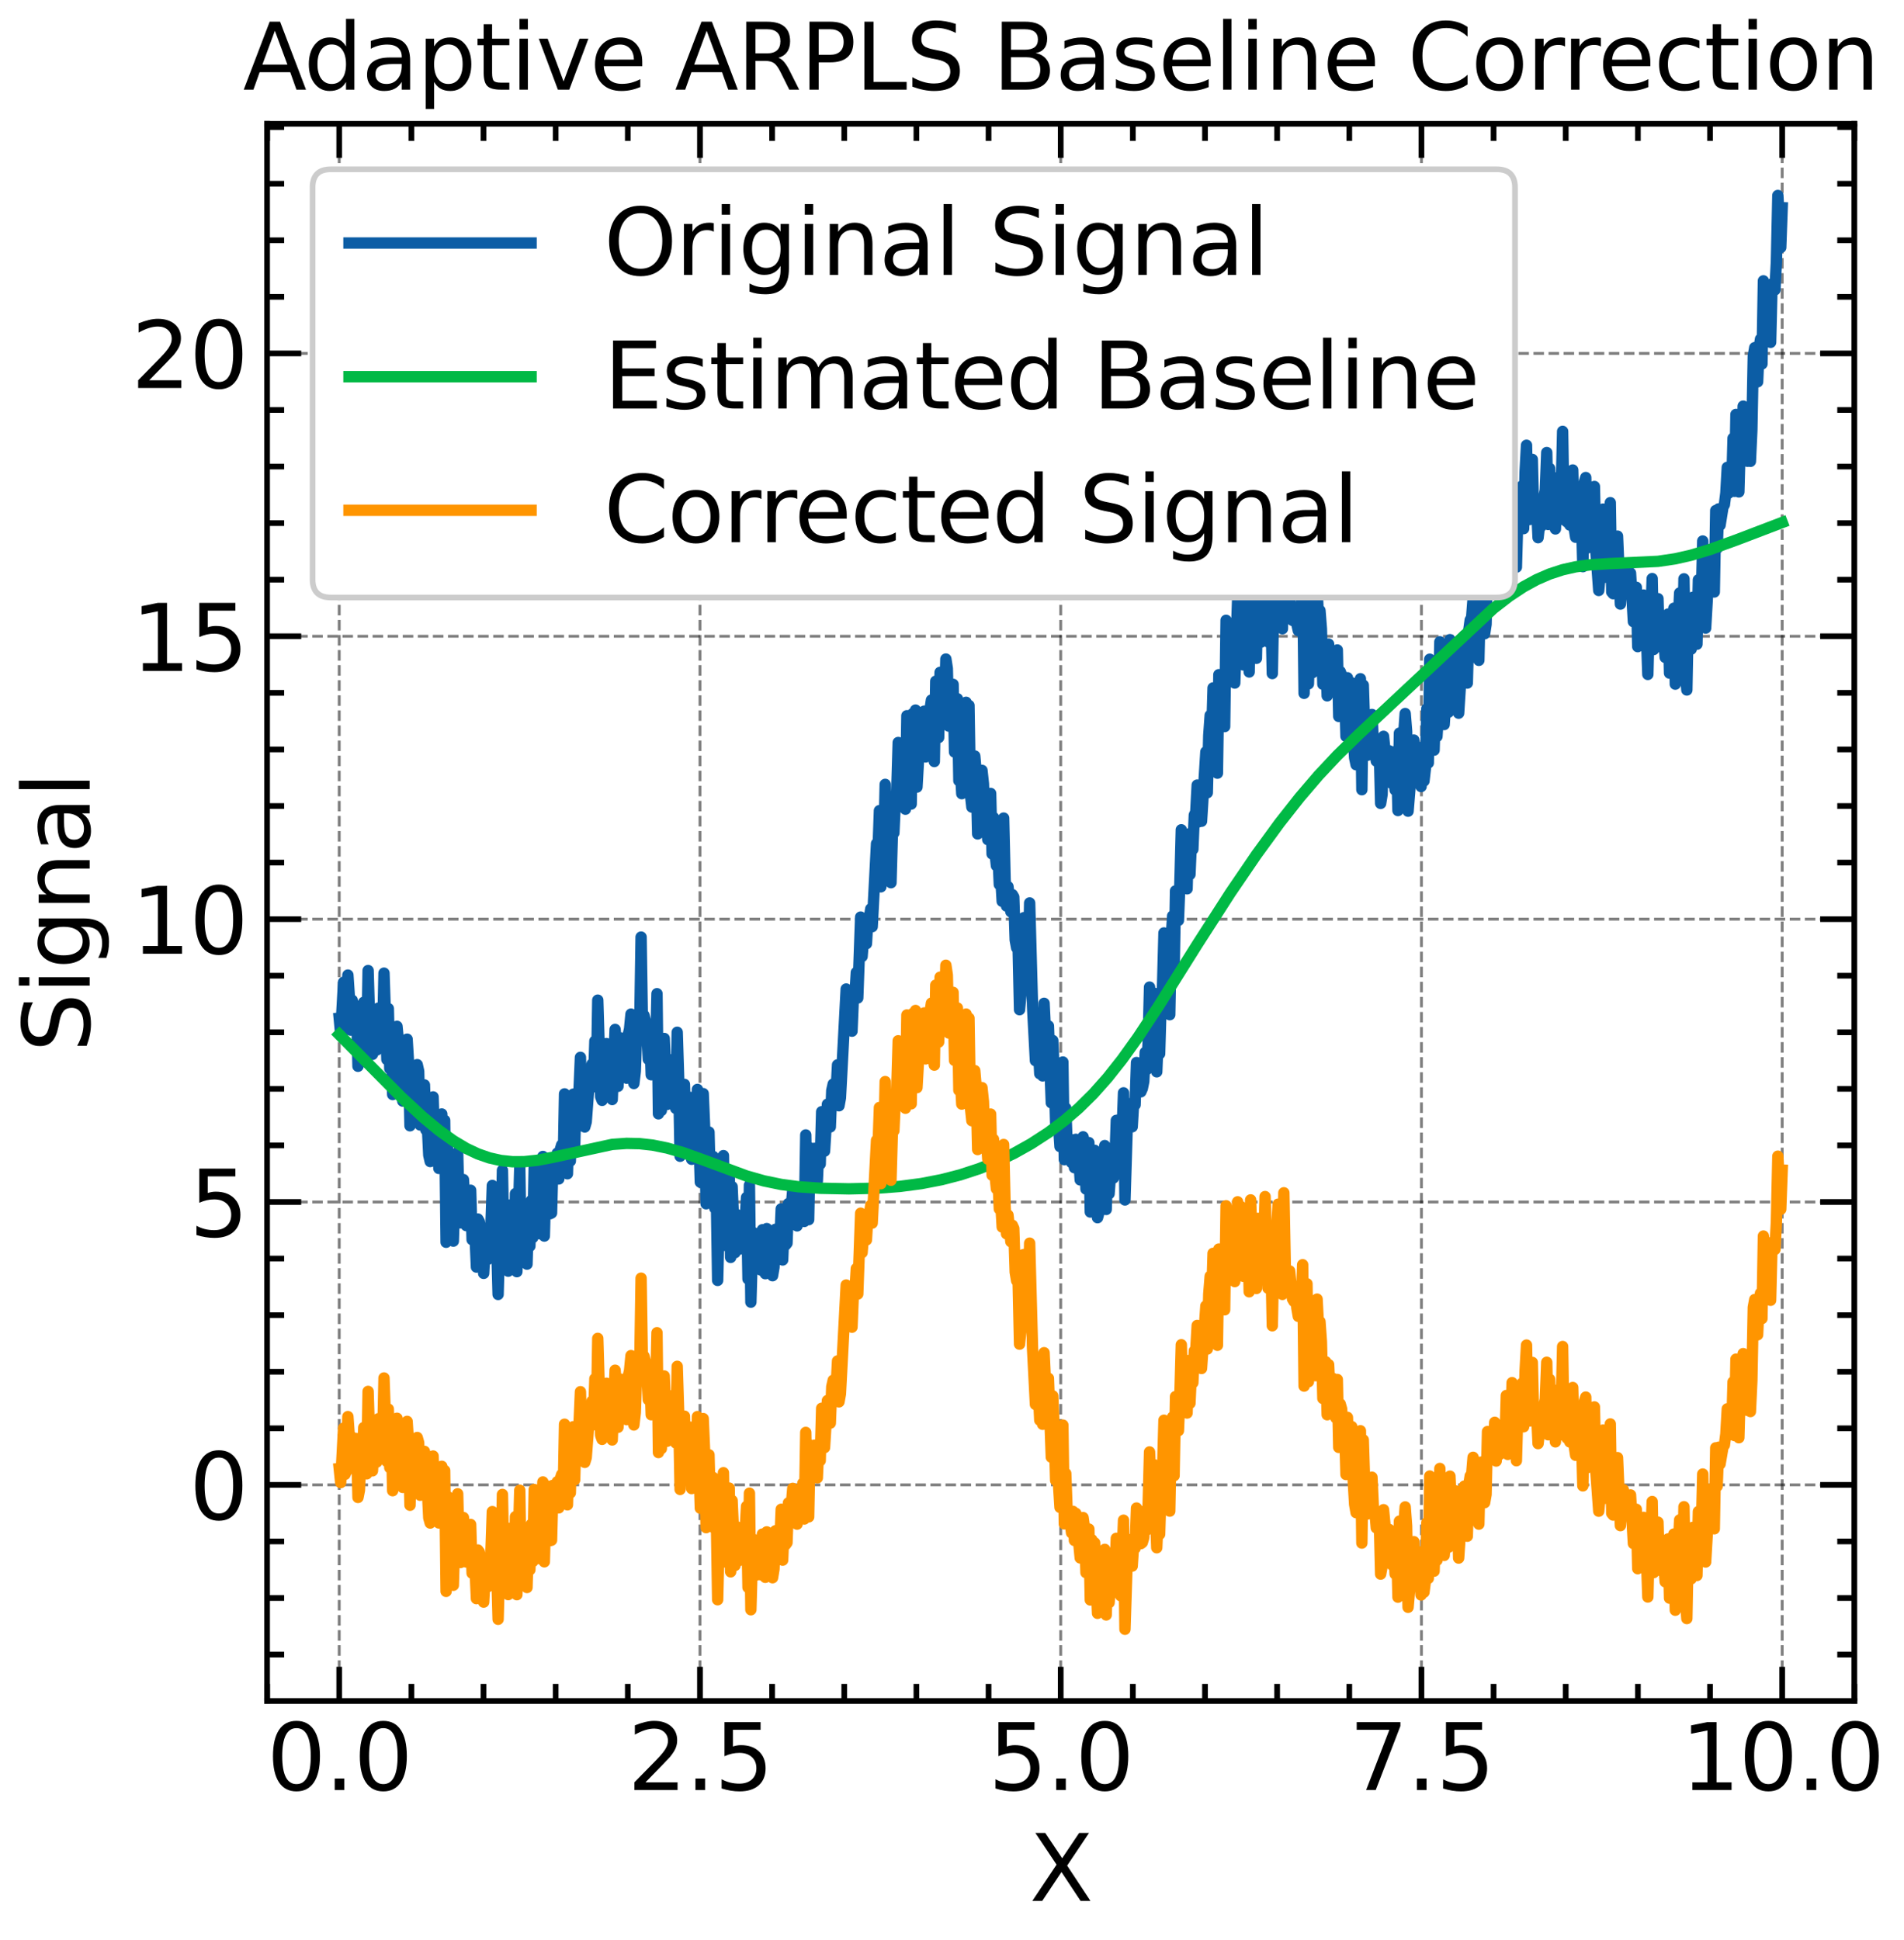 <?xml version="1.0" encoding="utf-8" standalone="no"?>
<!DOCTYPE svg PUBLIC "-//W3C//DTD SVG 1.1//EN"
  "http://www.w3.org/Graphics/SVG/1.1/DTD/svg11.dtd">
<svg xmlns:xlink="http://www.w3.org/1999/xlink" width="334.676pt" height="341.027pt" viewBox="0 0 334.676 341.027" xmlns="http://www.w3.org/2000/svg" version="1.1">
 <defs>
  <style type="text/css">*{stroke-linejoin: round; stroke-linecap: butt}</style>
 </defs>
 <g id="figure_1">
  <g id="patch_1">
   <path d="M 0 341.027 
L 334.676 341.027 
L 334.676 0 
L 0 0 
z
" style="fill: #ffffff"/>
  </g>
  <g id="axes_1">
   <g id="patch_2">
    <path d="M 46.945 298.957 
L 325.945 298.957 
L 325.945 21.758 
L 46.945 21.758 
z
" style="fill: #ffffff"/>
   </g>
   <g id="matplotlib.axis_1">
    <g id="xtick_1">
     <g id="line2d_1">
      <path d="M 59.627 298.957 
L 59.627 21.758 
" clip-path="url(#p630be95cf6)" style="fill: none; stroke-dasharray: 1.85,0.8; stroke-dashoffset: 0; stroke: #000000; stroke-opacity: 0.5; stroke-width: 0.5"/>
     </g>
     <g id="line2d_2">
      <defs>
       <path id="m31b5393f36" d="M 0 0 
L 0 -6 
" style="stroke: #000000"/>
      </defs>
      <g>
       <use xlink:href="#m31b5393f36" x="59.627" y="298.957" style="stroke: #000000"/>
      </g>
     </g>
     <g id="line2d_3">
      <defs>
       <path id="m570c3df4a6" d="M 0 0 
L 0 6 
" style="stroke: #000000"/>
      </defs>
      <g>
       <use xlink:href="#m570c3df4a6" x="59.627" y="21.758" style="stroke: #000000"/>
      </g>
     </g>
     <g id="text_1">
      <!-- 0.0 -->
      <g transform="translate(46.904 314.615) scale(0.16 -0.16)">
       <defs>
        <path id="DejaVuSans-30" d="M 2034 4250 
Q 1547 4250 1301 3770 
Q 1056 3291 1056 2328 
Q 1056 1369 1301 889 
Q 1547 409 2034 409 
Q 2525 409 2770 889 
Q 3016 1369 3016 2328 
Q 3016 3291 2770 3770 
Q 2525 4250 2034 4250 
z
M 2034 4750 
Q 2819 4750 3233 4129 
Q 3647 3509 3647 2328 
Q 3647 1150 3233 529 
Q 2819 -91 2034 -91 
Q 1250 -91 836 529 
Q 422 1150 422 2328 
Q 422 3509 836 4129 
Q 1250 4750 2034 4750 
z
" transform="scale(0.016)"/>
        <path id="DejaVuSans-2e" d="M 684 794 
L 1344 794 
L 1344 0 
L 684 0 
L 684 794 
z
" transform="scale(0.016)"/>
       </defs>
       <use xlink:href="#DejaVuSans-30"/>
       <use xlink:href="#DejaVuSans-2e" x="63.623"/>
       <use xlink:href="#DejaVuSans-30" x="95.41"/>
      </g>
     </g>
    </g>
    <g id="xtick_2">
     <g id="line2d_4">
      <path d="M 123.036 298.957 
L 123.036 21.758 
" clip-path="url(#p630be95cf6)" style="fill: none; stroke-dasharray: 1.85,0.8; stroke-dashoffset: 0; stroke: #000000; stroke-opacity: 0.5; stroke-width: 0.5"/>
     </g>
     <g id="line2d_5">
      <g>
       <use xlink:href="#m31b5393f36" x="123.036" y="298.957" style="stroke: #000000"/>
      </g>
     </g>
     <g id="line2d_6">
      <g>
       <use xlink:href="#m570c3df4a6" x="123.036" y="21.758" style="stroke: #000000"/>
      </g>
     </g>
     <g id="text_2">
      <!-- 2.5 -->
      <g transform="translate(110.313 314.615) scale(0.16 -0.16)">
       <defs>
        <path id="DejaVuSans-32" d="M 1228 531 
L 3431 531 
L 3431 0 
L 469 0 
L 469 531 
Q 828 903 1448 1529 
Q 2069 2156 2228 2338 
Q 2531 2678 2651 2914 
Q 2772 3150 2772 3378 
Q 2772 3750 2511 3984 
Q 2250 4219 1831 4219 
Q 1534 4219 1204 4116 
Q 875 4013 500 3803 
L 500 4441 
Q 881 4594 1212 4672 
Q 1544 4750 1819 4750 
Q 2544 4750 2975 4387 
Q 3406 4025 3406 3419 
Q 3406 3131 3298 2873 
Q 3191 2616 2906 2266 
Q 2828 2175 2409 1742 
Q 1991 1309 1228 531 
z
" transform="scale(0.016)"/>
        <path id="DejaVuSans-35" d="M 691 4666 
L 3169 4666 
L 3169 4134 
L 1269 4134 
L 1269 2991 
Q 1406 3038 1543 3061 
Q 1681 3084 1819 3084 
Q 2600 3084 3056 2656 
Q 3513 2228 3513 1497 
Q 3513 744 3044 326 
Q 2575 -91 1722 -91 
Q 1428 -91 1123 -41 
Q 819 9 494 109 
L 494 744 
Q 775 591 1075 516 
Q 1375 441 1709 441 
Q 2250 441 2565 725 
Q 2881 1009 2881 1497 
Q 2881 1984 2565 2268 
Q 2250 2553 1709 2553 
Q 1456 2553 1204 2497 
Q 953 2441 691 2322 
L 691 4666 
z
" transform="scale(0.016)"/>
       </defs>
       <use xlink:href="#DejaVuSans-32"/>
       <use xlink:href="#DejaVuSans-2e" x="63.623"/>
       <use xlink:href="#DejaVuSans-35" x="95.41"/>
      </g>
     </g>
    </g>
    <g id="xtick_3">
     <g id="line2d_7">
      <path d="M 186.445 298.957 
L 186.445 21.758 
" clip-path="url(#p630be95cf6)" style="fill: none; stroke-dasharray: 1.85,0.8; stroke-dashoffset: 0; stroke: #000000; stroke-opacity: 0.5; stroke-width: 0.5"/>
     </g>
     <g id="line2d_8">
      <g>
       <use xlink:href="#m31b5393f36" x="186.445" y="298.957" style="stroke: #000000"/>
      </g>
     </g>
     <g id="line2d_9">
      <g>
       <use xlink:href="#m570c3df4a6" x="186.445" y="21.758" style="stroke: #000000"/>
      </g>
     </g>
     <g id="text_3">
      <!-- 5.0 -->
      <g transform="translate(173.722 314.615) scale(0.16 -0.16)">
       <use xlink:href="#DejaVuSans-35"/>
       <use xlink:href="#DejaVuSans-2e" x="63.623"/>
       <use xlink:href="#DejaVuSans-30" x="95.41"/>
      </g>
     </g>
    </g>
    <g id="xtick_4">
     <g id="line2d_10">
      <path d="M 249.854 298.957 
L 249.854 21.758 
" clip-path="url(#p630be95cf6)" style="fill: none; stroke-dasharray: 1.85,0.8; stroke-dashoffset: 0; stroke: #000000; stroke-opacity: 0.5; stroke-width: 0.5"/>
     </g>
     <g id="line2d_11">
      <g>
       <use xlink:href="#m31b5393f36" x="249.854" y="298.957" style="stroke: #000000"/>
      </g>
     </g>
     <g id="line2d_12">
      <g>
       <use xlink:href="#m570c3df4a6" x="249.854" y="21.758" style="stroke: #000000"/>
      </g>
     </g>
     <g id="text_4">
      <!-- 7.5 -->
      <g transform="translate(237.132 314.615) scale(0.16 -0.16)">
       <defs>
        <path id="DejaVuSans-37" d="M 525 4666 
L 3525 4666 
L 3525 4397 
L 1831 0 
L 1172 0 
L 2766 4134 
L 525 4134 
L 525 4666 
z
" transform="scale(0.016)"/>
       </defs>
       <use xlink:href="#DejaVuSans-37"/>
       <use xlink:href="#DejaVuSans-2e" x="63.623"/>
       <use xlink:href="#DejaVuSans-35" x="95.41"/>
      </g>
     </g>
    </g>
    <g id="xtick_5">
     <g id="line2d_13">
      <path d="M 313.263 298.957 
L 313.263 21.758 
" clip-path="url(#p630be95cf6)" style="fill: none; stroke-dasharray: 1.85,0.8; stroke-dashoffset: 0; stroke: #000000; stroke-opacity: 0.5; stroke-width: 0.5"/>
     </g>
     <g id="line2d_14">
      <g>
       <use xlink:href="#m31b5393f36" x="313.263" y="298.957" style="stroke: #000000"/>
      </g>
     </g>
     <g id="line2d_15">
      <g>
       <use xlink:href="#m570c3df4a6" x="313.263" y="21.758" style="stroke: #000000"/>
      </g>
     </g>
     <g id="text_5">
      <!-- 10.0 -->
      <g transform="translate(295.451 314.615) scale(0.16 -0.16)">
       <defs>
        <path id="DejaVuSans-31" d="M 794 531 
L 1825 531 
L 1825 4091 
L 703 3866 
L 703 4441 
L 1819 4666 
L 2450 4666 
L 2450 531 
L 3481 531 
L 3481 0 
L 794 0 
L 794 531 
z
" transform="scale(0.016)"/>
       </defs>
       <use xlink:href="#DejaVuSans-31"/>
       <use xlink:href="#DejaVuSans-30" x="63.623"/>
       <use xlink:href="#DejaVuSans-2e" x="127.246"/>
       <use xlink:href="#DejaVuSans-30" x="159.033"/>
      </g>
     </g>
    </g>
    <g id="xtick_6">
     <g id="line2d_16">
      <defs>
       <path id="m0956d4a4d3" d="M 0 0 
L 0 -3 
" style="stroke: #000000"/>
      </defs>
      <g>
       <use xlink:href="#m0956d4a4d3" x="46.945" y="298.957" style="stroke: #000000"/>
      </g>
     </g>
     <g id="line2d_17">
      <defs>
       <path id="mca70cecb15" d="M 0 0 
L 0 3 
" style="stroke: #000000"/>
      </defs>
      <g>
       <use xlink:href="#mca70cecb15" x="46.945" y="21.758" style="stroke: #000000"/>
      </g>
     </g>
    </g>
    <g id="xtick_7">
     <g id="line2d_18">
      <g>
       <use xlink:href="#m0956d4a4d3" x="72.309" y="298.957" style="stroke: #000000"/>
      </g>
     </g>
     <g id="line2d_19">
      <g>
       <use xlink:href="#mca70cecb15" x="72.309" y="21.758" style="stroke: #000000"/>
      </g>
     </g>
    </g>
    <g id="xtick_8">
     <g id="line2d_20">
      <g>
       <use xlink:href="#m0956d4a4d3" x="84.99" y="298.957" style="stroke: #000000"/>
      </g>
     </g>
     <g id="line2d_21">
      <g>
       <use xlink:href="#mca70cecb15" x="84.99" y="21.758" style="stroke: #000000"/>
      </g>
     </g>
    </g>
    <g id="xtick_9">
     <g id="line2d_22">
      <g>
       <use xlink:href="#m0956d4a4d3" x="97.672" y="298.957" style="stroke: #000000"/>
      </g>
     </g>
     <g id="line2d_23">
      <g>
       <use xlink:href="#mca70cecb15" x="97.672" y="21.758" style="stroke: #000000"/>
      </g>
     </g>
    </g>
    <g id="xtick_10">
     <g id="line2d_24">
      <g>
       <use xlink:href="#m0956d4a4d3" x="110.354" y="298.957" style="stroke: #000000"/>
      </g>
     </g>
     <g id="line2d_25">
      <g>
       <use xlink:href="#mca70cecb15" x="110.354" y="21.758" style="stroke: #000000"/>
      </g>
     </g>
    </g>
    <g id="xtick_11">
     <g id="line2d_26">
      <g>
       <use xlink:href="#m0956d4a4d3" x="135.718" y="298.957" style="stroke: #000000"/>
      </g>
     </g>
     <g id="line2d_27">
      <g>
       <use xlink:href="#mca70cecb15" x="135.718" y="21.758" style="stroke: #000000"/>
      </g>
     </g>
    </g>
    <g id="xtick_12">
     <g id="line2d_28">
      <g>
       <use xlink:href="#m0956d4a4d3" x="148.4" y="298.957" style="stroke: #000000"/>
      </g>
     </g>
     <g id="line2d_29">
      <g>
       <use xlink:href="#mca70cecb15" x="148.4" y="21.758" style="stroke: #000000"/>
      </g>
     </g>
    </g>
    <g id="xtick_13">
     <g id="line2d_30">
      <g>
       <use xlink:href="#m0956d4a4d3" x="161.081" y="298.957" style="stroke: #000000"/>
      </g>
     </g>
     <g id="line2d_31">
      <g>
       <use xlink:href="#mca70cecb15" x="161.081" y="21.758" style="stroke: #000000"/>
      </g>
     </g>
    </g>
    <g id="xtick_14">
     <g id="line2d_32">
      <g>
       <use xlink:href="#m0956d4a4d3" x="173.763" y="298.957" style="stroke: #000000"/>
      </g>
     </g>
     <g id="line2d_33">
      <g>
       <use xlink:href="#mca70cecb15" x="173.763" y="21.758" style="stroke: #000000"/>
      </g>
     </g>
    </g>
    <g id="xtick_15">
     <g id="line2d_34">
      <g>
       <use xlink:href="#m0956d4a4d3" x="199.127" y="298.957" style="stroke: #000000"/>
      </g>
     </g>
     <g id="line2d_35">
      <g>
       <use xlink:href="#mca70cecb15" x="199.127" y="21.758" style="stroke: #000000"/>
      </g>
     </g>
    </g>
    <g id="xtick_16">
     <g id="line2d_36">
      <g>
       <use xlink:href="#m0956d4a4d3" x="211.809" y="298.957" style="stroke: #000000"/>
      </g>
     </g>
     <g id="line2d_37">
      <g>
       <use xlink:href="#mca70cecb15" x="211.809" y="21.758" style="stroke: #000000"/>
      </g>
     </g>
    </g>
    <g id="xtick_17">
     <g id="line2d_38">
      <g>
       <use xlink:href="#m0956d4a4d3" x="224.49" y="298.957" style="stroke: #000000"/>
      </g>
     </g>
     <g id="line2d_39">
      <g>
       <use xlink:href="#mca70cecb15" x="224.49" y="21.758" style="stroke: #000000"/>
      </g>
     </g>
    </g>
    <g id="xtick_18">
     <g id="line2d_40">
      <g>
       <use xlink:href="#m0956d4a4d3" x="237.172" y="298.957" style="stroke: #000000"/>
      </g>
     </g>
     <g id="line2d_41">
      <g>
       <use xlink:href="#mca70cecb15" x="237.172" y="21.758" style="stroke: #000000"/>
      </g>
     </g>
    </g>
    <g id="xtick_19">
     <g id="line2d_42">
      <g>
       <use xlink:href="#m0956d4a4d3" x="262.536" y="298.957" style="stroke: #000000"/>
      </g>
     </g>
     <g id="line2d_43">
      <g>
       <use xlink:href="#mca70cecb15" x="262.536" y="21.758" style="stroke: #000000"/>
      </g>
     </g>
    </g>
    <g id="xtick_20">
     <g id="line2d_44">
      <g>
       <use xlink:href="#m0956d4a4d3" x="275.218" y="298.957" style="stroke: #000000"/>
      </g>
     </g>
     <g id="line2d_45">
      <g>
       <use xlink:href="#mca70cecb15" x="275.218" y="21.758" style="stroke: #000000"/>
      </g>
     </g>
    </g>
    <g id="xtick_21">
     <g id="line2d_46">
      <g>
       <use xlink:href="#m0956d4a4d3" x="287.9" y="298.957" style="stroke: #000000"/>
      </g>
     </g>
     <g id="line2d_47">
      <g>
       <use xlink:href="#mca70cecb15" x="287.9" y="21.758" style="stroke: #000000"/>
      </g>
     </g>
    </g>
    <g id="xtick_22">
     <g id="line2d_48">
      <g>
       <use xlink:href="#m0956d4a4d3" x="300.581" y="298.957" style="stroke: #000000"/>
      </g>
     </g>
     <g id="line2d_49">
      <g>
       <use xlink:href="#mca70cecb15" x="300.581" y="21.758" style="stroke: #000000"/>
      </g>
     </g>
    </g>
    <g id="xtick_23">
     <g id="line2d_50">
      <g>
       <use xlink:href="#m0956d4a4d3" x="325.945" y="298.957" style="stroke: #000000"/>
      </g>
     </g>
     <g id="line2d_51">
      <g>
       <use xlink:href="#mca70cecb15" x="325.945" y="21.758" style="stroke: #000000"/>
      </g>
     </g>
    </g>
    <g id="text_6">
     <!-- X -->
     <g transform="translate(180.965 334.1) scale(0.16 -0.16)">
      <defs>
       <path id="DejaVuSans-58" d="M 403 4666 
L 1081 4666 
L 2241 2931 
L 3406 4666 
L 4084 4666 
L 2584 2425 
L 4184 0 
L 3506 0 
L 2194 1984 
L 872 0 
L 191 0 
L 1856 2491 
L 403 4666 
z
" transform="scale(0.016)"/>
      </defs>
      <use xlink:href="#DejaVuSans-58"/>
     </g>
    </g>
   </g>
   <g id="matplotlib.axis_2">
    <g id="ytick_1">
     <g id="line2d_52">
      <path d="M 46.945 260.975 
L 325.945 260.975 
" clip-path="url(#p630be95cf6)" style="fill: none; stroke-dasharray: 1.85,0.8; stroke-dashoffset: 0; stroke: #000000; stroke-opacity: 0.5; stroke-width: 0.5"/>
     </g>
     <g id="line2d_53">
      <defs>
       <path id="m4e6da65af3" d="M 0 0 
L 6 0 
" style="stroke: #000000"/>
      </defs>
      <g>
       <use xlink:href="#m4e6da65af3" x="46.945" y="260.975" style="stroke: #000000"/>
      </g>
     </g>
     <g id="line2d_54">
      <defs>
       <path id="mcd73fac7b1" d="M 0 0 
L -6 0 
" style="stroke: #000000"/>
      </defs>
      <g>
       <use xlink:href="#mcd73fac7b1" x="325.945" y="260.975" style="stroke: #000000"/>
      </g>
     </g>
     <g id="text_7">
      <!-- 0 -->
      <g transform="translate(33.265 267.053) scale(0.16 -0.16)">
       <use xlink:href="#DejaVuSans-30"/>
      </g>
     </g>
    </g>
    <g id="ytick_2">
     <g id="line2d_55">
      <path d="M 46.945 211.26 
L 325.945 211.26 
" clip-path="url(#p630be95cf6)" style="fill: none; stroke-dasharray: 1.85,0.8; stroke-dashoffset: 0; stroke: #000000; stroke-opacity: 0.5; stroke-width: 0.5"/>
     </g>
     <g id="line2d_56">
      <g>
       <use xlink:href="#m4e6da65af3" x="46.945" y="211.26" style="stroke: #000000"/>
      </g>
     </g>
     <g id="line2d_57">
      <g>
       <use xlink:href="#mcd73fac7b1" x="325.945" y="211.26" style="stroke: #000000"/>
      </g>
     </g>
     <g id="text_8">
      <!-- 5 -->
      <g transform="translate(33.265 217.339) scale(0.16 -0.16)">
       <use xlink:href="#DejaVuSans-35"/>
      </g>
     </g>
    </g>
    <g id="ytick_3">
     <g id="line2d_58">
      <path d="M 46.945 161.545 
L 325.945 161.545 
" clip-path="url(#p630be95cf6)" style="fill: none; stroke-dasharray: 1.85,0.8; stroke-dashoffset: 0; stroke: #000000; stroke-opacity: 0.5; stroke-width: 0.5"/>
     </g>
     <g id="line2d_59">
      <g>
       <use xlink:href="#m4e6da65af3" x="46.945" y="161.545" style="stroke: #000000"/>
      </g>
     </g>
     <g id="line2d_60">
      <g>
       <use xlink:href="#mcd73fac7b1" x="325.945" y="161.545" style="stroke: #000000"/>
      </g>
     </g>
     <g id="text_9">
      <!-- 10 -->
      <g transform="translate(23.085 167.624) scale(0.16 -0.16)">
       <use xlink:href="#DejaVuSans-31"/>
       <use xlink:href="#DejaVuSans-30" x="63.623"/>
      </g>
     </g>
    </g>
    <g id="ytick_4">
     <g id="line2d_61">
      <path d="M 46.945 111.83 
L 325.945 111.83 
" clip-path="url(#p630be95cf6)" style="fill: none; stroke-dasharray: 1.85,0.8; stroke-dashoffset: 0; stroke: #000000; stroke-opacity: 0.5; stroke-width: 0.5"/>
     </g>
     <g id="line2d_62">
      <g>
       <use xlink:href="#m4e6da65af3" x="46.945" y="111.83" style="stroke: #000000"/>
      </g>
     </g>
     <g id="line2d_63">
      <g>
       <use xlink:href="#mcd73fac7b1" x="325.945" y="111.83" style="stroke: #000000"/>
      </g>
     </g>
     <g id="text_10">
      <!-- 15 -->
      <g transform="translate(23.085 117.909) scale(0.16 -0.16)">
       <use xlink:href="#DejaVuSans-31"/>
       <use xlink:href="#DejaVuSans-35" x="63.623"/>
      </g>
     </g>
    </g>
    <g id="ytick_5">
     <g id="line2d_64">
      <path d="M 46.945 62.115 
L 325.945 62.115 
" clip-path="url(#p630be95cf6)" style="fill: none; stroke-dasharray: 1.85,0.8; stroke-dashoffset: 0; stroke: #000000; stroke-opacity: 0.5; stroke-width: 0.5"/>
     </g>
     <g id="line2d_65">
      <g>
       <use xlink:href="#m4e6da65af3" x="46.945" y="62.115" style="stroke: #000000"/>
      </g>
     </g>
     <g id="line2d_66">
      <g>
       <use xlink:href="#mcd73fac7b1" x="325.945" y="62.115" style="stroke: #000000"/>
      </g>
     </g>
     <g id="text_11">
      <!-- 20 -->
      <g transform="translate(23.085 68.194) scale(0.16 -0.16)">
       <use xlink:href="#DejaVuSans-32"/>
       <use xlink:href="#DejaVuSans-30" x="63.623"/>
      </g>
     </g>
    </g>
    <g id="ytick_6">
     <g id="line2d_67">
      <defs>
       <path id="m583e0a3a30" d="M 0 0 
L 3 0 
" style="stroke: #000000"/>
      </defs>
      <g>
       <use xlink:href="#m583e0a3a30" x="46.945" y="290.804" style="stroke: #000000"/>
      </g>
     </g>
     <g id="line2d_68">
      <defs>
       <path id="ma9ddae3256" d="M 0 0 
L -3 0 
" style="stroke: #000000"/>
      </defs>
      <g>
       <use xlink:href="#ma9ddae3256" x="325.945" y="290.804" style="stroke: #000000"/>
      </g>
     </g>
    </g>
    <g id="ytick_7">
     <g id="line2d_69">
      <g>
       <use xlink:href="#m583e0a3a30" x="46.945" y="280.861" style="stroke: #000000"/>
      </g>
     </g>
     <g id="line2d_70">
      <g>
       <use xlink:href="#ma9ddae3256" x="325.945" y="280.861" style="stroke: #000000"/>
      </g>
     </g>
    </g>
    <g id="ytick_8">
     <g id="line2d_71">
      <g>
       <use xlink:href="#m583e0a3a30" x="46.945" y="270.918" style="stroke: #000000"/>
      </g>
     </g>
     <g id="line2d_72">
      <g>
       <use xlink:href="#ma9ddae3256" x="325.945" y="270.918" style="stroke: #000000"/>
      </g>
     </g>
    </g>
    <g id="ytick_9">
     <g id="line2d_73">
      <g>
       <use xlink:href="#m583e0a3a30" x="46.945" y="251.032" style="stroke: #000000"/>
      </g>
     </g>
     <g id="line2d_74">
      <g>
       <use xlink:href="#ma9ddae3256" x="325.945" y="251.032" style="stroke: #000000"/>
      </g>
     </g>
    </g>
    <g id="ytick_10">
     <g id="line2d_75">
      <g>
       <use xlink:href="#m583e0a3a30" x="46.945" y="241.089" style="stroke: #000000"/>
      </g>
     </g>
     <g id="line2d_76">
      <g>
       <use xlink:href="#ma9ddae3256" x="325.945" y="241.089" style="stroke: #000000"/>
      </g>
     </g>
    </g>
    <g id="ytick_11">
     <g id="line2d_77">
      <g>
       <use xlink:href="#m583e0a3a30" x="46.945" y="231.146" style="stroke: #000000"/>
      </g>
     </g>
     <g id="line2d_78">
      <g>
       <use xlink:href="#ma9ddae3256" x="325.945" y="231.146" style="stroke: #000000"/>
      </g>
     </g>
    </g>
    <g id="ytick_12">
     <g id="line2d_79">
      <g>
       <use xlink:href="#m583e0a3a30" x="46.945" y="221.203" style="stroke: #000000"/>
      </g>
     </g>
     <g id="line2d_80">
      <g>
       <use xlink:href="#ma9ddae3256" x="325.945" y="221.203" style="stroke: #000000"/>
      </g>
     </g>
    </g>
    <g id="ytick_13">
     <g id="line2d_81">
      <g>
       <use xlink:href="#m583e0a3a30" x="46.945" y="201.317" style="stroke: #000000"/>
      </g>
     </g>
     <g id="line2d_82">
      <g>
       <use xlink:href="#ma9ddae3256" x="325.945" y="201.317" style="stroke: #000000"/>
      </g>
     </g>
    </g>
    <g id="ytick_14">
     <g id="line2d_83">
      <g>
       <use xlink:href="#m583e0a3a30" x="46.945" y="191.374" style="stroke: #000000"/>
      </g>
     </g>
     <g id="line2d_84">
      <g>
       <use xlink:href="#ma9ddae3256" x="325.945" y="191.374" style="stroke: #000000"/>
      </g>
     </g>
    </g>
    <g id="ytick_15">
     <g id="line2d_85">
      <g>
       <use xlink:href="#m583e0a3a30" x="46.945" y="181.431" style="stroke: #000000"/>
      </g>
     </g>
     <g id="line2d_86">
      <g>
       <use xlink:href="#ma9ddae3256" x="325.945" y="181.431" style="stroke: #000000"/>
      </g>
     </g>
    </g>
    <g id="ytick_16">
     <g id="line2d_87">
      <g>
       <use xlink:href="#m583e0a3a30" x="46.945" y="171.488" style="stroke: #000000"/>
      </g>
     </g>
     <g id="line2d_88">
      <g>
       <use xlink:href="#ma9ddae3256" x="325.945" y="171.488" style="stroke: #000000"/>
      </g>
     </g>
    </g>
    <g id="ytick_17">
     <g id="line2d_89">
      <g>
       <use xlink:href="#m583e0a3a30" x="46.945" y="151.602" style="stroke: #000000"/>
      </g>
     </g>
     <g id="line2d_90">
      <g>
       <use xlink:href="#ma9ddae3256" x="325.945" y="151.602" style="stroke: #000000"/>
      </g>
     </g>
    </g>
    <g id="ytick_18">
     <g id="line2d_91">
      <g>
       <use xlink:href="#m583e0a3a30" x="46.945" y="141.659" style="stroke: #000000"/>
      </g>
     </g>
     <g id="line2d_92">
      <g>
       <use xlink:href="#ma9ddae3256" x="325.945" y="141.659" style="stroke: #000000"/>
      </g>
     </g>
    </g>
    <g id="ytick_19">
     <g id="line2d_93">
      <g>
       <use xlink:href="#m583e0a3a30" x="46.945" y="131.716" style="stroke: #000000"/>
      </g>
     </g>
     <g id="line2d_94">
      <g>
       <use xlink:href="#ma9ddae3256" x="325.945" y="131.716" style="stroke: #000000"/>
      </g>
     </g>
    </g>
    <g id="ytick_20">
     <g id="line2d_95">
      <g>
       <use xlink:href="#m583e0a3a30" x="46.945" y="121.773" style="stroke: #000000"/>
      </g>
     </g>
     <g id="line2d_96">
      <g>
       <use xlink:href="#ma9ddae3256" x="325.945" y="121.773" style="stroke: #000000"/>
      </g>
     </g>
    </g>
    <g id="ytick_21">
     <g id="line2d_97">
      <g>
       <use xlink:href="#m583e0a3a30" x="46.945" y="101.887" style="stroke: #000000"/>
      </g>
     </g>
     <g id="line2d_98">
      <g>
       <use xlink:href="#ma9ddae3256" x="325.945" y="101.887" style="stroke: #000000"/>
      </g>
     </g>
    </g>
    <g id="ytick_22">
     <g id="line2d_99">
      <g>
       <use xlink:href="#m583e0a3a30" x="46.945" y="91.944" style="stroke: #000000"/>
      </g>
     </g>
     <g id="line2d_100">
      <g>
       <use xlink:href="#ma9ddae3256" x="325.945" y="91.944" style="stroke: #000000"/>
      </g>
     </g>
    </g>
    <g id="ytick_23">
     <g id="line2d_101">
      <g>
       <use xlink:href="#m583e0a3a30" x="46.945" y="82.001" style="stroke: #000000"/>
      </g>
     </g>
     <g id="line2d_102">
      <g>
       <use xlink:href="#ma9ddae3256" x="325.945" y="82.001" style="stroke: #000000"/>
      </g>
     </g>
    </g>
    <g id="ytick_24">
     <g id="line2d_103">
      <g>
       <use xlink:href="#m583e0a3a30" x="46.945" y="72.058" style="stroke: #000000"/>
      </g>
     </g>
     <g id="line2d_104">
      <g>
       <use xlink:href="#ma9ddae3256" x="325.945" y="72.058" style="stroke: #000000"/>
      </g>
     </g>
    </g>
    <g id="ytick_25">
     <g id="line2d_105">
      <g>
       <use xlink:href="#m583e0a3a30" x="46.945" y="52.172" style="stroke: #000000"/>
      </g>
     </g>
     <g id="line2d_106">
      <g>
       <use xlink:href="#ma9ddae3256" x="325.945" y="52.172" style="stroke: #000000"/>
      </g>
     </g>
    </g>
    <g id="ytick_26">
     <g id="line2d_107">
      <g>
       <use xlink:href="#m583e0a3a30" x="46.945" y="42.229" style="stroke: #000000"/>
      </g>
     </g>
     <g id="line2d_108">
      <g>
       <use xlink:href="#ma9ddae3256" x="325.945" y="42.229" style="stroke: #000000"/>
      </g>
     </g>
    </g>
    <g id="ytick_27">
     <g id="line2d_109">
      <g>
       <use xlink:href="#m583e0a3a30" x="46.945" y="32.286" style="stroke: #000000"/>
      </g>
     </g>
     <g id="line2d_110">
      <g>
       <use xlink:href="#ma9ddae3256" x="325.945" y="32.286" style="stroke: #000000"/>
      </g>
     </g>
    </g>
    <g id="ytick_28">
     <g id="line2d_111">
      <g>
       <use xlink:href="#m583e0a3a30" x="46.945" y="22.343" style="stroke: #000000"/>
      </g>
     </g>
     <g id="line2d_112">
      <g>
       <use xlink:href="#ma9ddae3256" x="325.945" y="22.343" style="stroke: #000000"/>
      </g>
     </g>
    </g>
    <g id="text_12">
     <!-- Signal -->
     <g transform="translate(15.758 184.933) rotate(-90) scale(0.16 -0.16)">
      <defs>
       <path id="DejaVuSans-53" d="M 3425 4513 
L 3425 3897 
Q 3066 4069 2747 4153 
Q 2428 4238 2131 4238 
Q 1616 4238 1336 4038 
Q 1056 3838 1056 3469 
Q 1056 3159 1242 3001 
Q 1428 2844 1947 2747 
L 2328 2669 
Q 3034 2534 3370 2195 
Q 3706 1856 3706 1288 
Q 3706 609 3251 259 
Q 2797 -91 1919 -91 
Q 1588 -91 1214 -16 
Q 841 59 441 206 
L 441 856 
Q 825 641 1194 531 
Q 1563 422 1919 422 
Q 2459 422 2753 634 
Q 3047 847 3047 1241 
Q 3047 1584 2836 1778 
Q 2625 1972 2144 2069 
L 1759 2144 
Q 1053 2284 737 2584 
Q 422 2884 422 3419 
Q 422 4038 858 4394 
Q 1294 4750 2059 4750 
Q 2388 4750 2728 4690 
Q 3069 4631 3425 4513 
z
" transform="scale(0.016)"/>
       <path id="DejaVuSans-69" d="M 603 3500 
L 1178 3500 
L 1178 0 
L 603 0 
L 603 3500 
z
M 603 4863 
L 1178 4863 
L 1178 4134 
L 603 4134 
L 603 4863 
z
" transform="scale(0.016)"/>
       <path id="DejaVuSans-67" d="M 2906 1791 
Q 2906 2416 2648 2759 
Q 2391 3103 1925 3103 
Q 1463 3103 1205 2759 
Q 947 2416 947 1791 
Q 947 1169 1205 825 
Q 1463 481 1925 481 
Q 2391 481 2648 825 
Q 2906 1169 2906 1791 
z
M 3481 434 
Q 3481 -459 3084 -895 
Q 2688 -1331 1869 -1331 
Q 1566 -1331 1297 -1286 
Q 1028 -1241 775 -1147 
L 775 -588 
Q 1028 -725 1275 -790 
Q 1522 -856 1778 -856 
Q 2344 -856 2625 -561 
Q 2906 -266 2906 331 
L 2906 616 
Q 2728 306 2450 153 
Q 2172 0 1784 0 
Q 1141 0 747 490 
Q 353 981 353 1791 
Q 353 2603 747 3093 
Q 1141 3584 1784 3584 
Q 2172 3584 2450 3431 
Q 2728 3278 2906 2969 
L 2906 3500 
L 3481 3500 
L 3481 434 
z
" transform="scale(0.016)"/>
       <path id="DejaVuSans-6e" d="M 3513 2113 
L 3513 0 
L 2938 0 
L 2938 2094 
Q 2938 2591 2744 2837 
Q 2550 3084 2163 3084 
Q 1697 3084 1428 2787 
Q 1159 2491 1159 1978 
L 1159 0 
L 581 0 
L 581 3500 
L 1159 3500 
L 1159 2956 
Q 1366 3272 1645 3428 
Q 1925 3584 2291 3584 
Q 2894 3584 3203 3211 
Q 3513 2838 3513 2113 
z
" transform="scale(0.016)"/>
       <path id="DejaVuSans-61" d="M 2194 1759 
Q 1497 1759 1228 1600 
Q 959 1441 959 1056 
Q 959 750 1161 570 
Q 1363 391 1709 391 
Q 2188 391 2477 730 
Q 2766 1069 2766 1631 
L 2766 1759 
L 2194 1759 
z
M 3341 1997 
L 3341 0 
L 2766 0 
L 2766 531 
Q 2569 213 2275 61 
Q 1981 -91 1556 -91 
Q 1019 -91 701 211 
Q 384 513 384 1019 
Q 384 1609 779 1909 
Q 1175 2209 1959 2209 
L 2766 2209 
L 2766 2266 
Q 2766 2663 2505 2880 
Q 2244 3097 1772 3097 
Q 1472 3097 1187 3025 
Q 903 2953 641 2809 
L 641 3341 
Q 956 3463 1253 3523 
Q 1550 3584 1831 3584 
Q 2591 3584 2966 3190 
Q 3341 2797 3341 1997 
z
" transform="scale(0.016)"/>
       <path id="DejaVuSans-6c" d="M 603 4863 
L 1178 4863 
L 1178 0 
L 603 0 
L 603 4863 
z
" transform="scale(0.016)"/>
      </defs>
      <use xlink:href="#DejaVuSans-53"/>
      <use xlink:href="#DejaVuSans-69" x="63.477"/>
      <use xlink:href="#DejaVuSans-67" x="91.26"/>
      <use xlink:href="#DejaVuSans-6e" x="154.736"/>
      <use xlink:href="#DejaVuSans-61" x="218.115"/>
      <use xlink:href="#DejaVuSans-6c" x="279.395"/>
     </g>
    </g>
   </g>
   <g id="line2d_113">
    <path d="M 59.627 178.961 
L 59.881 181.684 
L 60.388 172.636 
L 60.642 181.018 
L 60.896 180.692 
L 61.15 171.378 
L 61.404 175.141 
L 61.658 181.046 
L 61.912 175.797 
L 62.166 180.607 
L 62.42 180.455 
L 62.674 176.801 
L 62.927 187.406 
L 63.181 186.387 
L 63.435 180.55 
L 63.689 182.76 
L 63.943 176.159 
L 64.197 182.258 
L 64.451 184.813 
L 64.705 170.578 
L 64.959 179.085 
L 65.212 177.75 
L 65.466 185.317 
L 65.974 178.049 
L 66.228 184.541 
L 66.482 177.193 
L 66.736 182.311 
L 66.99 181.061 
L 67.244 182.909 
L 67.497 171.038 
L 68.005 186.223 
L 68.259 177.263 
L 68.513 187.829 
L 68.767 181.147 
L 69.021 192.371 
L 69.275 189.692 
L 69.529 182.587 
L 69.782 180.387 
L 70.29 185.663 
L 70.544 187.122 
L 70.798 193.525 
L 71.052 190.316 
L 71.306 189.601 
L 71.56 182.641 
L 71.814 186.784 
L 72.067 197.863 
L 72.321 188.102 
L 72.575 192.251 
L 72.829 194.332 
L 73.083 188.564 
L 73.337 187.123 
L 73.591 188.268 
L 73.845 197.724 
L 74.352 193.225 
L 74.606 190.686 
L 74.86 198.584 
L 75.114 197.791 
L 75.368 203.036 
L 75.622 204.149 
L 75.876 194.829 
L 76.13 192.79 
L 76.384 200.551 
L 76.637 195.863 
L 76.891 199.708 
L 77.145 205.363 
L 77.653 195.792 
L 77.907 204.248 
L 78.161 196.916 
L 78.415 218.335 
L 78.669 201.833 
L 79.176 208.593 
L 79.43 207.229 
L 79.684 218.134 
L 79.938 209.901 
L 80.192 207.577 
L 80.446 202.536 
L 80.7 212.978 
L 80.954 214.925 
L 81.207 213.891 
L 81.461 207.321 
L 81.969 215.411 
L 82.223 210.654 
L 82.477 213.135 
L 82.731 209.198 
L 82.985 217.882 
L 83.239 216.382 
L 83.493 217.046 
L 83.746 222.697 
L 84 214.256 
L 84.254 214.718 
L 84.762 217.7 
L 85.016 223.801 
L 85.27 219.066 
L 85.524 218.87 
L 85.778 221.325 
L 86.285 215.61 
L 86.539 208.352 
L 86.793 216.951 
L 87.047 216.609 
L 87.301 218.309 
L 87.555 227.507 
L 87.809 218.109 
L 88.063 217.666 
L 88.316 205.688 
L 88.57 218.839 
L 88.824 216.312 
L 89.078 217.892 
L 89.332 223.418 
L 89.586 211.796 
L 89.84 213.589 
L 90.094 213.225 
L 90.348 221.491 
L 90.601 209.789 
L 90.855 223.507 
L 91.363 205.144 
L 91.617 220.679 
L 91.871 218.275 
L 92.125 214.651 
L 92.379 217.321 
L 92.633 222.182 
L 92.886 213.772 
L 93.14 219.019 
L 93.394 210.993 
L 93.648 217.514 
L 93.902 204.819 
L 94.156 215.987 
L 94.41 213.25 
L 94.664 207.149 
L 94.918 216.844 
L 95.425 203.257 
L 95.679 217.247 
L 95.933 207.828 
L 96.187 206.935 
L 96.441 203.814 
L 96.695 213.316 
L 96.949 213.189 
L 97.203 203.481 
L 97.456 204.046 
L 97.71 203.717 
L 97.964 202.676 
L 98.218 207.211 
L 98.472 202.104 
L 98.726 201.228 
L 98.98 205.66 
L 99.234 192.255 
L 99.741 206.296 
L 99.995 196.532 
L 100.249 204.064 
L 100.503 194.73 
L 100.757 192.311 
L 101.011 201.581 
L 101.265 192.145 
L 101.519 194.321 
L 101.773 191.73 
L 102.026 185.836 
L 102.28 195.941 
L 102.534 197.93 
L 102.788 198.074 
L 103.042 197.185 
L 103.55 190.415 
L 103.804 190.24 
L 104.058 187.019 
L 104.312 190.593 
L 104.565 182.969 
L 104.819 191.06 
L 105.073 175.783 
L 105.581 192.732 
L 105.835 193.396 
L 106.089 185.291 
L 106.343 188.432 
L 106.597 183.418 
L 106.85 184.277 
L 107.104 186.67 
L 107.612 193.245 
L 108.12 180.932 
L 108.374 183.889 
L 108.628 190.928 
L 108.882 183.674 
L 109.135 182.438 
L 109.389 188.585 
L 109.643 183.284 
L 109.897 183.634 
L 110.151 189.501 
L 110.405 181.954 
L 110.659 180.879 
L 110.913 178.236 
L 111.167 178.356 
L 111.42 190.437 
L 111.674 188.264 
L 111.928 181.074 
L 112.436 181.201 
L 112.69 164.701 
L 112.944 181.129 
L 113.198 178.455 
L 113.452 179.51 
L 113.705 181.186 
L 113.959 186.183 
L 114.213 181.052 
L 114.467 188.897 
L 114.721 186.48 
L 114.975 187.983 
L 115.229 185.447 
L 115.483 174.65 
L 115.737 195.761 
L 115.99 183.404 
L 116.244 195.188 
L 116.752 182.517 
L 117.26 194.112 
L 117.514 192.745 
L 117.768 186.26 
L 118.022 193.733 
L 118.275 189.503 
L 118.529 190.843 
L 118.783 194.812 
L 119.037 181.429 
L 119.291 189.463 
L 119.545 203.22 
L 119.799 192.774 
L 120.053 197.549 
L 120.307 190.589 
L 120.56 199.343 
L 121.068 194.069 
L 121.322 192.874 
L 121.576 203.75 
L 121.83 200.056 
L 122.338 202.876 
L 122.592 191.473 
L 123.099 207.771 
L 123.353 197.569 
L 123.607 192.211 
L 123.861 198.257 
L 124.115 211.572 
L 124.369 207.052 
L 124.623 198.971 
L 124.877 209.409 
L 125.131 204.302 
L 125.384 203.27 
L 125.638 212.337 
L 125.892 208.627 
L 126.146 225.04 
L 126.4 214.606 
L 126.654 211.348 
L 126.908 216.867 
L 127.162 203.109 
L 127.416 218.885 
L 127.669 214.502 
L 127.923 212.193 
L 128.177 206.193 
L 128.431 220.999 
L 128.685 208.566 
L 129.193 220.162 
L 129.447 213.429 
L 129.701 215.163 
L 129.954 219.547 
L 130.208 216.608 
L 130.462 219.245 
L 130.97 214.729 
L 131.224 210.452 
L 131.478 224.787 
L 131.732 208.303 
L 131.986 228.866 
L 132.239 220.147 
L 132.493 216.676 
L 132.747 218.39 
L 133.001 223.045 
L 133.255 221.123 
L 133.509 222.654 
L 133.763 223.223 
L 134.017 216.135 
L 134.271 218.624 
L 134.524 223.858 
L 134.778 215.93 
L 135.032 218.837 
L 135.286 216.26 
L 135.54 217.08 
L 135.794 224.214 
L 136.048 222.734 
L 136.302 216.062 
L 136.556 216.545 
L 136.809 219.457 
L 137.063 218.516 
L 137.317 212.466 
L 137.571 221.451 
L 137.825 215.453 
L 138.079 218.815 
L 138.333 218.5 
L 138.587 211.536 
L 138.841 212.449 
L 139.094 212.034 
L 139.348 209.087 
L 139.602 214.945 
L 139.856 211.104 
L 140.11 215.455 
L 140.364 211.693 
L 140.618 213.317 
L 140.872 211.528 
L 141.126 208.365 
L 141.379 214.68 
L 141.633 199.474 
L 141.887 214.116 
L 142.141 214.366 
L 142.395 201.763 
L 142.649 202.752 
L 142.903 202.73 
L 143.157 201.831 
L 143.411 204.116 
L 143.664 207.594 
L 143.918 201.814 
L 144.172 204.595 
L 144.426 195.398 
L 144.68 199.976 
L 144.934 202.328 
L 145.442 194.078 
L 145.696 197.861 
L 145.95 198.058 
L 146.203 191.656 
L 146.457 190.532 
L 146.711 193.139 
L 146.965 191.816 
L 147.219 187.163 
L 147.473 194.348 
L 147.727 192.967 
L 148.742 173.828 
L 148.996 175.678 
L 149.25 179.511 
L 149.504 177.579 
L 149.758 181.233 
L 150.012 175.103 
L 150.266 175.205 
L 150.52 170.924 
L 150.773 175.398 
L 151.281 161.182 
L 151.535 168.103 
L 152.043 161.663 
L 152.297 165.862 
L 152.551 161.531 
L 152.805 161.368 
L 153.058 159.737 
L 153.312 162.866 
L 154.074 148.27 
L 154.328 149.558 
L 154.582 142.478 
L 154.836 155.866 
L 155.09 146.598 
L 155.343 148.921 
L 155.597 137.861 
L 155.851 151.697 
L 156.105 150.802 
L 156.359 148.575 
L 156.613 155.14 
L 156.867 146.202 
L 157.121 146.389 
L 157.375 140.916 
L 157.628 139.035 
L 157.882 130.5 
L 158.136 134.219 
L 158.39 140.953 
L 158.644 141.718 
L 158.898 133.997 
L 159.152 142.223 
L 159.406 125.799 
L 159.66 128.311 
L 160.167 141.317 
L 160.421 125.426 
L 160.675 132.111 
L 160.929 124.802 
L 161.183 138.328 
L 161.691 129.357 
L 161.945 128.687 
L 162.198 130.727 
L 162.452 124.994 
L 162.706 133.032 
L 162.96 128.098 
L 163.722 123.048 
L 163.976 131.975 
L 164.23 133.842 
L 164.483 119.729 
L 164.991 129.633 
L 165.245 118.167 
L 165.499 125.303 
L 165.753 120.049 
L 166.007 125.643 
L 166.261 115.835 
L 166.515 117.487 
L 166.769 127.619 
L 167.022 121.752 
L 167.276 123.608 
L 167.53 120.278 
L 167.784 132.179 
L 168.038 124.302 
L 168.292 122.814 
L 168.546 137.214 
L 168.8 134.779 
L 169.054 139.491 
L 169.307 131.18 
L 169.815 123.436 
L 170.069 131.113 
L 170.323 123.99 
L 170.577 139.581 
L 170.831 141.849 
L 171.085 134.345 
L 171.339 132.873 
L 171.592 135.686 
L 171.846 146.567 
L 172.1 137.522 
L 172.354 144.378 
L 172.608 135.4 
L 172.862 137.767 
L 173.116 145.143 
L 173.37 143.928 
L 173.624 147.562 
L 174.131 139.451 
L 174.385 150.079 
L 174.639 143.669 
L 174.893 149.824 
L 175.147 152.157 
L 175.401 149.79 
L 175.655 155.46 
L 175.909 154.135 
L 176.162 158.418 
L 176.416 143.787 
L 176.67 154.481 
L 176.924 159.246 
L 177.178 155.822 
L 177.686 160.244 
L 177.94 157.23 
L 178.194 157.659 
L 178.447 165.209 
L 178.701 166.582 
L 178.955 166.237 
L 179.209 177.463 
L 179.463 174.702 
L 179.717 161.522 
L 179.971 161.286 
L 180.225 171.845 
L 180.479 168.879 
L 180.732 171.331 
L 180.986 158.699 
L 181.494 176.873 
L 182.002 186.419 
L 182.256 178.503 
L 182.764 188.713 
L 183.017 185.901 
L 183.271 189.093 
L 183.525 176.342 
L 184.033 186.748 
L 184.287 180.314 
L 184.795 193.823 
L 185.049 182.873 
L 185.302 188.65 
L 185.556 197.347 
L 185.81 193.976 
L 186.318 201.512 
L 186.572 190.8 
L 186.826 186.654 
L 187.08 203.815 
L 187.334 194.753 
L 187.588 201.449 
L 187.841 201.27 
L 188.095 202.4 
L 188.349 204.328 
L 188.603 200.339 
L 188.857 205.23 
L 189.111 200.243 
L 189.619 203.659 
L 189.873 207.378 
L 190.126 206.096 
L 190.38 199.804 
L 190.634 201.368 
L 190.888 208.984 
L 191.396 200.82 
L 191.65 213.021 
L 191.904 202.153 
L 192.158 208.247 
L 192.411 202.18 
L 192.919 214.017 
L 193.173 213.098 
L 193.427 204.696 
L 193.681 203.538 
L 193.935 209.185 
L 194.189 201.341 
L 194.443 212.568 
L 194.696 204.395 
L 194.95 209.812 
L 195.458 202.905 
L 195.712 207.043 
L 195.966 204.27 
L 196.22 196.915 
L 196.474 204.313 
L 196.728 196.786 
L 196.981 206.021 
L 197.489 192.074 
L 197.743 210.9 
L 198.251 194.398 
L 198.505 197.56 
L 198.759 193.961 
L 199.013 198.036 
L 199.266 193.803 
L 199.52 194.181 
L 199.774 186.748 
L 200.028 190.411 
L 200.282 189.094 
L 200.536 191.892 
L 200.79 191.318 
L 201.044 190.07 
L 201.298 184.963 
L 201.551 187.999 
L 201.805 183.427 
L 202.059 173.492 
L 202.567 183.257 
L 202.821 174.551 
L 203.329 188.378 
L 203.583 182.096 
L 203.836 185.209 
L 204.09 176.466 
L 204.344 173.425 
L 204.598 163.968 
L 204.852 169.452 
L 205.106 170.932 
L 205.36 164.475 
L 205.614 178.338 
L 205.868 164.914 
L 206.121 160.986 
L 206.375 170.897 
L 206.629 156.583 
L 207.137 161.769 
L 207.391 155.273 
L 207.645 145.843 
L 207.899 154.94 
L 208.153 153.323 
L 208.407 155.555 
L 208.66 156.214 
L 208.914 146.581 
L 209.168 153.689 
L 209.422 147.806 
L 209.676 149.271 
L 209.93 143.257 
L 210.184 142.728 
L 210.438 137.986 
L 210.692 144.446 
L 210.945 142.028 
L 211.199 144.339 
L 211.961 132.142 
L 212.215 139.327 
L 212.469 129.271 
L 212.723 125.722 
L 212.977 129.289 
L 213.23 120.913 
L 213.484 133.007 
L 213.992 135.89 
L 214.246 118.581 
L 214.754 124.298 
L 215.008 121.662 
L 215.262 127.703 
L 215.515 109.024 
L 215.769 119.639 
L 216.023 118.858 
L 216.277 114.938 
L 216.785 115.792 
L 217.039 120.051 
L 217.547 105.271 
L 217.8 107.23 
L 218.054 105.315 
L 218.308 115.12 
L 218.562 116.867 
L 218.816 111.968 
L 219.07 110.487 
L 219.324 104.773 
L 219.578 118.103 
L 219.832 101.587 
L 220.085 109.507 
L 220.339 110.4 
L 220.847 115.7 
L 221.101 103.019 
L 221.355 106.413 
L 221.609 112.883 
L 221.863 112.629 
L 222.117 107.606 
L 222.37 97.413 
L 222.878 112.811 
L 223.132 106.413 
L 223.386 106.426 
L 223.64 118.383 
L 223.894 105.176 
L 224.148 106.01 
L 224.655 95.657 
L 224.909 99.278 
L 225.417 110.511 
L 225.671 92.317 
L 225.925 104.94 
L 226.433 105.667 
L 226.687 104.752 
L 227.194 109.028 
L 227.448 109.145 
L 227.702 106.858 
L 227.956 109.685 
L 228.21 110.833 
L 228.464 107.083 
L 228.718 109.221 
L 228.972 100.833 
L 229.226 121.861 
L 229.479 103.643 
L 229.733 103.276 
L 229.987 120.195 
L 230.241 112.019 
L 230.495 112.603 
L 230.749 118.206 
L 231.003 115.54 
L 231.257 117.668 
L 231.511 103.919 
L 231.764 108.471 
L 232.018 107.302 
L 232.272 110.543 
L 232.526 120.259 
L 232.78 117.774 
L 233.034 113.26 
L 233.288 122.299 
L 233.542 113.212 
L 233.796 118.489 
L 234.049 119.697 
L 234.303 114.84 
L 234.557 116.708 
L 234.811 121.253 
L 235.065 114.237 
L 235.319 125.915 
L 235.573 118.017 
L 235.827 118.666 
L 236.081 123.685 
L 236.334 121.053 
L 236.588 129.417 
L 236.842 119.121 
L 237.096 125.145 
L 237.35 127.329 
L 237.604 120.012 
L 237.858 129.218 
L 238.112 133.198 
L 238.366 134.405 
L 238.619 124.115 
L 238.873 133.943 
L 239.127 119.292 
L 239.381 138.794 
L 239.635 120.425 
L 239.889 128.212 
L 240.397 132.733 
L 240.651 128.401 
L 240.904 130.918 
L 241.158 125.576 
L 241.412 130.808 
L 241.666 130.928 
L 241.92 133.765 
L 242.428 130.94 
L 242.682 141.203 
L 242.936 139.616 
L 243.189 129.412 
L 243.697 134.355 
L 243.951 133.486 
L 244.205 131.968 
L 244.459 136.479 
L 244.713 137.744 
L 244.967 132.961 
L 245.221 138.838 
L 245.474 131.964 
L 245.728 142.458 
L 245.982 128.856 
L 246.236 131.582 
L 246.49 132.597 
L 246.998 125.406 
L 247.252 128.521 
L 247.506 142.573 
L 248.521 130.076 
L 248.775 136.015 
L 249.029 131.217 
L 249.283 135.62 
L 249.537 134.604 
L 249.791 138.238 
L 250.045 135.497 
L 250.298 137.271 
L 250.552 135.029 
L 250.806 124.548 
L 251.06 134.097 
L 251.314 115.864 
L 251.568 126.056 
L 251.822 127.131 
L 252.076 131.842 
L 252.33 123.603 
L 252.583 129.442 
L 252.837 125.454 
L 253.091 112.799 
L 253.345 125.457 
L 253.599 118.705 
L 253.853 127.341 
L 254.107 123.434 
L 254.361 113.86 
L 254.615 125.173 
L 254.868 112.427 
L 255.376 122.968 
L 255.63 116.382 
L 255.884 114.036 
L 256.138 115.118 
L 256.392 125.347 
L 256.9 117.415 
L 257.153 115.869 
L 257.407 111.723 
L 257.661 113.231 
L 257.915 120.055 
L 258.169 110.826 
L 258.423 108.979 
L 258.677 108.529 
L 258.931 105.235 
L 259.185 105.758 
L 259.438 106.919 
L 259.692 108.849 
L 259.946 116.058 
L 260.2 104.967 
L 260.454 105.377 
L 260.708 104.37 
L 260.962 111.382 
L 261.216 109.729 
L 261.47 98.444 
L 261.723 103.209 
L 261.977 98.963 
L 262.231 101.557 
L 262.485 100.905 
L 262.739 95.752 
L 262.993 102.356 
L 263.247 98.695 
L 263.501 100.865 
L 263.755 100.132 
L 264.008 98.925 
L 264.262 95.712 
L 264.516 98.637 
L 264.77 89.468 
L 265.024 99.626 
L 265.278 95.589 
L 265.532 96.342 
L 265.786 86.474 
L 266.04 92.217 
L 266.293 87.606 
L 266.547 99.68 
L 266.801 90.542 
L 267.055 87.038 
L 267.309 90.661 
L 267.563 85.399 
L 267.817 92.912 
L 268.071 82.997 
L 268.325 78.255 
L 268.578 91.187 
L 268.832 91.317 
L 269.086 81.614 
L 269.34 80.743 
L 269.594 90.971 
L 270.102 89.383 
L 270.356 94.501 
L 270.61 92.239 
L 270.864 92.539 
L 271.117 91.258 
L 271.371 87.528 
L 271.625 86.126 
L 271.879 79.536 
L 272.133 92.182 
L 272.387 82.319 
L 272.641 88.29 
L 272.895 87.505 
L 273.149 83.957 
L 273.402 92.966 
L 273.656 85.574 
L 273.91 86.758 
L 274.164 85.266 
L 274.418 86.424 
L 274.672 75.82 
L 274.926 91.381 
L 275.18 91.051 
L 275.434 91.727 
L 275.687 91.626 
L 275.941 92.285 
L 276.195 83.473 
L 276.449 82.606 
L 276.703 92.804 
L 276.957 94.419 
L 277.211 88.266 
L 277.465 93.698 
L 277.719 88.162 
L 277.972 90.669 
L 278.226 99.595 
L 278.48 84.76 
L 278.734 83.931 
L 278.988 96.322 
L 279.242 95.629 
L 279.496 92.717 
L 279.75 92.921 
L 280.004 91.763 
L 280.257 85.505 
L 280.511 96.848 
L 281.019 103.782 
L 281.527 98.068 
L 281.781 89.477 
L 282.035 101.47 
L 282.289 98.285 
L 282.542 99.982 
L 283.05 88.346 
L 283.304 104.052 
L 283.558 104.349 
L 283.812 97.225 
L 284.066 99.525 
L 284.32 94.229 
L 284.827 106.174 
L 285.081 101.932 
L 285.335 99.831 
L 285.843 103.749 
L 286.097 101.42 
L 286.351 101.352 
L 286.605 100.727 
L 287.112 109.262 
L 287.366 108.101 
L 287.62 103.219 
L 287.874 113.651 
L 288.128 108.116 
L 288.382 112.249 
L 288.636 110.48 
L 288.89 104.58 
L 289.144 110.283 
L 289.397 111.282 
L 289.651 118.535 
L 289.905 108.308 
L 290.159 109.033 
L 290.413 101.692 
L 290.667 114.162 
L 290.921 111.707 
L 291.175 111.699 
L 291.429 105.218 
L 291.683 113.634 
L 292.19 110.268 
L 292.444 112.393 
L 292.698 115.546 
L 293.206 107.929 
L 293.46 118.302 
L 293.714 112.445 
L 293.968 116.468 
L 294.221 106.902 
L 294.475 120.245 
L 295.237 104.218 
L 295.491 112.05 
L 295.745 114.178 
L 295.999 101.734 
L 296.253 117.925 
L 296.506 121.271 
L 296.76 107.737 
L 297.014 111.978 
L 297.268 114.09 
L 297.522 104.993 
L 297.776 106.778 
L 298.284 113.222 
L 298.538 101.912 
L 298.791 102.383 
L 299.045 105.447 
L 299.299 95.085 
L 299.553 108.87 
L 299.807 110.393 
L 300.315 101.475 
L 300.569 99.219 
L 300.823 100.784 
L 301.076 96.965 
L 301.33 104.044 
L 301.584 89.727 
L 301.838 96.371 
L 302.092 89.443 
L 302.346 92.307 
L 302.854 89.136 
L 303.108 88.69 
L 303.361 86.647 
L 303.615 82.141 
L 303.869 86.658 
L 304.123 82.978 
L 304.377 85.798 
L 304.631 77.023 
L 304.885 86.36 
L 305.139 72.842 
L 305.646 86.457 
L 305.9 77.46 
L 306.154 80.222 
L 306.408 71.384 
L 306.662 77.522 
L 306.916 75.199 
L 307.17 81.067 
L 307.424 72.605 
L 307.678 81.081 
L 307.931 75.571 
L 308.185 62.575 
L 308.439 61.102 
L 308.693 61.54 
L 308.947 67.105 
L 309.201 61.174 
L 309.455 59.59 
L 309.709 63.965 
L 309.963 49.364 
L 310.216 51.109 
L 310.47 55.202 
L 310.978 50.338 
L 311.232 60.165 
L 311.486 49.887 
L 311.74 50.698 
L 311.994 50.942 
L 312.248 46.022 
L 312.502 34.358 
L 313.009 43.5 
L 313.263 36.512 
L 313.263 36.512 
" clip-path="url(#p630be95cf6)" style="fill: none; stroke: #0c5da5; stroke-width: 2; stroke-linecap: square"/>
   </g>
   <g id="line2d_114">
    <path d="M 59.627 181.823 
L 70.544 192.829 
L 74.352 196.352 
L 77.145 198.665 
L 79.684 200.487 
L 81.969 201.847 
L 84 202.805 
L 86.031 203.513 
L 88.063 203.968 
L 90.094 204.181 
L 92.125 204.172 
L 94.41 203.935 
L 97.203 203.402 
L 107.612 201.138 
L 110.151 200.959 
L 112.436 201.008 
L 114.721 201.262 
L 117.26 201.775 
L 120.053 202.581 
L 123.607 203.86 
L 131.224 206.683 
L 134.271 207.547 
L 137.317 208.176 
L 140.364 208.582 
L 144.172 208.847 
L 149.25 208.951 
L 154.074 208.834 
L 158.136 208.527 
L 161.945 208.025 
L 165.499 207.338 
L 168.8 206.487 
L 172.1 205.406 
L 175.147 204.185 
L 178.194 202.731 
L 181.24 201.026 
L 184.287 199.048 
L 187.08 196.956 
L 189.619 194.768 
L 192.158 192.261 
L 194.696 189.405 
L 197.235 186.198 
L 200.028 182.306 
L 203.583 176.928 
L 210.438 166.004 
L 216.277 156.923 
L 220.847 150.218 
L 224.909 144.65 
L 228.464 140.137 
L 231.764 136.283 
L 235.065 132.761 
L 238.873 129.039 
L 262.485 106.958 
L 265.278 104.798 
L 267.817 103.122 
L 270.102 101.875 
L 272.387 100.883 
L 274.672 100.139 
L 276.957 99.623 
L 279.496 99.273 
L 282.796 99.063 
L 291.429 98.663 
L 294.475 98.212 
L 297.268 97.578 
L 300.569 96.582 
L 305.139 94.931 
L 313.263 91.832 
L 313.263 91.832 
" clip-path="url(#p630be95cf6)" style="fill: none; stroke: #00b945; stroke-width: 2; stroke-linecap: square"/>
   </g>
   <g id="line2d_115">
    <path d="M 59.627 258.113 
L 59.881 260.576 
L 60.388 251.01 
L 60.642 259.133 
L 60.896 258.547 
L 61.15 248.973 
L 61.404 252.477 
L 61.658 258.122 
L 61.912 252.614 
L 62.166 257.165 
L 62.42 256.754 
L 62.674 252.84 
L 62.927 263.187 
L 63.181 261.908 
L 63.435 255.813 
L 63.689 257.764 
L 63.943 250.904 
L 64.197 256.744 
L 64.451 259.041 
L 64.705 244.548 
L 64.959 252.798 
L 65.212 251.205 
L 65.466 258.514 
L 65.974 250.732 
L 66.228 256.968 
L 66.482 249.363 
L 66.736 254.225 
L 66.99 252.719 
L 67.244 254.313 
L 67.497 242.187 
L 68.005 256.864 
L 68.259 247.652 
L 68.513 257.965 
L 68.767 251.031 
L 69.021 262.004 
L 69.275 259.075 
L 69.529 251.721 
L 69.782 249.272 
L 70.036 252.352 
L 70.544 255.268 
L 70.798 261.426 
L 71.052 257.974 
L 71.306 257.017 
L 71.56 249.816 
L 71.814 253.719 
L 72.067 264.56 
L 72.321 254.562 
L 72.575 258.475 
L 72.829 260.323 
L 73.083 254.322 
L 73.337 252.651 
L 73.591 253.567 
L 73.845 262.796 
L 74.352 257.847 
L 74.606 255.087 
L 74.86 262.765 
L 75.114 261.756 
L 75.368 266.785 
L 75.622 267.686 
L 75.876 258.154 
L 76.13 255.907 
L 76.384 263.463 
L 76.637 258.571 
L 76.891 262.215 
L 77.145 267.672 
L 77.653 257.713 
L 77.907 265.98 
L 78.161 258.46 
L 78.415 279.695 
L 78.669 263.012 
L 79.176 269.42 
L 79.43 267.884 
L 79.684 278.621 
L 79.938 270.223 
L 80.192 267.737 
L 80.446 262.539 
L 80.7 272.826 
L 80.954 274.622 
L 81.207 273.439 
L 81.461 266.725 
L 81.969 274.538 
L 82.223 269.648 
L 82.477 272 
L 82.731 267.937 
L 82.985 276.5 
L 83.239 274.882 
L 83.493 275.431 
L 83.746 280.973 
L 84 272.425 
L 84.254 272.785 
L 84.762 275.574 
L 85.016 281.585 
L 85.27 276.763 
L 85.524 276.484 
L 85.778 278.861 
L 86.285 273.001 
L 86.539 265.676 
L 86.793 274.213 
L 87.047 273.812 
L 87.301 275.457 
L 87.555 284.604 
L 87.809 275.159 
L 88.063 274.673 
L 88.316 262.655 
L 88.57 275.77 
L 88.824 273.211 
L 89.078 274.763 
L 89.332 280.264 
L 89.586 268.621 
L 89.84 270.397 
L 90.094 270.019 
L 90.348 278.274 
L 90.601 266.565 
L 90.855 280.28 
L 91.363 261.919 
L 91.617 277.46 
L 91.871 275.065 
L 92.125 271.454 
L 92.379 274.139 
L 92.633 279.019 
L 92.886 270.629 
L 93.14 275.9 
L 93.394 267.901 
L 93.648 274.451 
L 93.902 261.788 
L 94.156 272.99 
L 94.41 270.29 
L 94.664 264.227 
L 94.918 273.964 
L 95.425 260.465 
L 95.679 274.502 
L 95.933 265.132 
L 96.187 264.29 
L 96.441 261.221 
L 96.695 270.776 
L 96.949 270.705 
L 97.203 261.054 
L 97.456 261.676 
L 97.71 261.407 
L 97.964 260.426 
L 98.218 265.022 
L 98.472 259.976 
L 98.726 259.162 
L 98.98 263.658 
L 99.234 250.316 
L 99.741 264.486 
L 99.995 254.785 
L 100.249 262.383 
L 100.503 253.114 
L 100.757 250.758 
L 101.011 260.093 
L 101.265 250.722 
L 101.519 252.961 
L 101.773 250.433 
L 102.026 244.601 
L 102.28 254.768 
L 102.534 256.819 
L 102.788 257.024 
L 103.042 256.194 
L 103.55 249.54 
L 103.804 249.421 
L 104.058 246.255 
L 104.312 249.883 
L 104.565 242.311 
L 104.819 250.453 
L 105.073 235.226 
L 105.581 252.267 
L 105.835 252.976 
L 106.089 244.913 
L 106.343 248.095 
L 106.597 243.119 
L 106.85 244.015 
L 107.104 246.443 
L 107.612 253.082 
L 108.12 240.822 
L 108.374 243.803 
L 108.628 250.864 
L 108.882 243.629 
L 109.135 242.41 
L 109.389 248.572 
L 109.643 243.282 
L 109.897 243.642 
L 110.151 249.516 
L 110.405 241.974 
L 110.659 240.902 
L 110.913 238.259 
L 111.167 238.375 
L 111.42 250.451 
L 111.674 248.27 
L 111.928 241.07 
L 112.436 241.168 
L 112.69 224.65 
L 112.944 241.057 
L 113.198 238.36 
L 113.452 239.389 
L 113.705 241.037 
L 113.959 246.003 
L 114.213 240.839 
L 114.467 248.648 
L 114.721 246.193 
L 114.975 247.654 
L 115.229 245.076 
L 115.483 234.233 
L 115.737 255.296 
L 115.99 242.889 
L 116.244 254.621 
L 116.752 241.837 
L 117.26 253.312 
L 117.514 251.881 
L 117.768 245.33 
L 118.022 252.735 
L 118.275 248.435 
L 118.529 249.704 
L 118.783 253.599 
L 119.037 240.141 
L 119.291 248.098 
L 119.545 261.776 
L 119.799 251.249 
L 120.053 255.943 
L 120.307 248.899 
L 120.56 257.568 
L 121.068 252.12 
L 121.322 250.836 
L 121.576 261.622 
L 121.83 257.836 
L 122.338 260.47 
L 122.592 248.973 
L 123.099 265.08 
L 123.353 254.781 
L 123.607 249.326 
L 123.861 255.274 
L 124.115 268.491 
L 124.369 263.873 
L 124.623 255.693 
L 124.877 266.032 
L 125.131 260.825 
L 125.384 259.695 
L 125.638 268.663 
L 125.892 264.853 
L 126.146 281.167 
L 126.4 270.635 
L 126.654 267.279 
L 126.908 272.7 
L 127.162 258.844 
L 127.416 274.524 
L 127.669 270.045 
L 127.923 267.64 
L 128.177 261.545 
L 128.431 276.257 
L 128.685 263.732 
L 129.193 275.144 
L 129.447 268.32 
L 129.701 269.965 
L 129.954 274.261 
L 130.208 271.235 
L 130.462 273.787 
L 130.97 269.103 
L 131.224 264.745 
L 131.478 278.999 
L 131.732 262.436 
L 131.986 282.921 
L 132.239 274.126 
L 132.493 270.581 
L 132.747 272.222 
L 133.001 276.806 
L 133.255 274.814 
L 133.509 276.277 
L 133.763 276.78 
L 134.017 269.626 
L 134.271 272.052 
L 134.524 277.225 
L 134.778 269.236 
L 135.032 272.085 
L 135.286 269.451 
L 135.54 270.217 
L 135.794 277.298 
L 136.048 275.766 
L 136.302 269.045 
L 136.556 269.478 
L 136.809 272.344 
L 137.063 271.358 
L 137.317 265.265 
L 137.571 274.208 
L 137.825 268.17 
L 138.079 271.492 
L 138.333 271.141 
L 138.587 264.141 
L 138.841 265.019 
L 139.094 264.572 
L 139.348 261.593 
L 139.602 267.421 
L 139.856 263.551 
L 140.11 267.875 
L 140.364 264.086 
L 140.618 265.685 
L 140.872 263.872 
L 141.126 260.686 
L 141.379 266.98 
L 141.633 251.753 
L 141.887 266.377 
L 142.141 266.608 
L 142.395 253.988 
L 142.649 254.96 
L 142.903 254.922 
L 143.157 254.009 
L 143.411 256.28 
L 143.664 259.745 
L 143.918 253.953 
L 144.172 256.722 
L 144.426 247.515 
L 144.68 252.082 
L 144.934 254.425 
L 145.442 246.158 
L 145.696 249.934 
L 145.95 250.124 
L 146.203 243.715 
L 146.457 242.585 
L 146.711 245.187 
L 146.965 243.859 
L 147.219 239.202 
L 147.473 246.383 
L 147.727 244.999 
L 148.742 225.852 
L 148.996 227.701 
L 149.25 231.534 
L 149.504 229.603 
L 149.758 233.258 
L 150.012 227.129 
L 150.266 227.234 
L 150.52 222.955 
L 150.773 227.433 
L 151.281 213.226 
L 151.535 220.153 
L 152.043 213.725 
L 152.297 217.931 
L 152.551 213.608 
L 152.805 213.454 
L 153.058 211.832 
L 153.312 214.972 
L 154.074 200.41 
L 154.328 201.711 
L 154.582 194.645 
L 154.836 208.048 
L 155.09 198.795 
L 155.343 201.135 
L 155.597 190.091 
L 155.851 203.946 
L 156.105 203.07 
L 156.359 200.862 
L 156.613 207.447 
L 156.867 198.53 
L 157.121 198.739 
L 157.375 193.289 
L 157.628 191.432 
L 157.882 182.922 
L 158.136 186.667 
L 158.39 193.428 
L 158.644 194.22 
L 158.898 186.527 
L 159.152 194.783 
L 159.406 178.389 
L 159.66 180.933 
L 160.167 194.005 
L 160.421 178.147 
L 160.675 184.868 
L 160.929 177.596 
L 161.183 191.159 
L 161.691 182.266 
L 161.945 181.637 
L 162.198 183.719 
L 162.452 178.029 
L 162.706 186.11 
L 162.96 181.221 
L 163.722 176.313 
L 163.976 185.289 
L 164.23 187.207 
L 164.483 173.146 
L 164.991 183.157 
L 165.245 171.746 
L 165.499 178.939 
L 165.753 173.743 
L 166.007 179.397 
L 166.261 169.648 
L 166.515 171.363 
L 166.769 181.557 
L 167.022 175.754 
L 167.276 177.675 
L 167.53 174.413 
L 167.784 186.381 
L 168.038 178.574 
L 168.292 177.156 
L 168.546 191.628 
L 168.8 189.267 
L 169.054 194.054 
L 169.307 185.819 
L 169.815 178.231 
L 170.069 185.988 
L 170.323 178.947 
L 170.577 194.621 
L 170.831 196.973 
L 171.085 189.555 
L 171.339 188.171 
L 171.592 191.072 
L 171.846 202.044 
L 172.1 193.09 
L 172.354 200.04 
L 172.608 191.157 
L 172.862 193.62 
L 173.116 201.094 
L 173.37 199.979 
L 173.624 203.714 
L 174.131 195.809 
L 174.385 206.543 
L 174.639 200.24 
L 174.893 206.503 
L 175.147 208.947 
L 175.401 206.692 
L 175.655 212.476 
L 175.909 211.266 
L 176.162 215.666 
L 176.416 201.153 
L 176.67 211.968 
L 176.924 216.854 
L 177.178 213.555 
L 177.686 218.228 
L 177.94 215.343 
L 178.194 215.903 
L 178.447 223.585 
L 178.701 225.092 
L 178.955 224.882 
L 179.209 236.247 
L 179.463 233.625 
L 179.717 220.586 
L 179.971 220.492 
L 180.225 231.196 
L 180.479 228.377 
L 180.732 230.977 
L 180.986 218.495 
L 181.494 236.976 
L 182.002 246.836 
L 182.256 239.079 
L 182.764 249.615 
L 183.017 246.968 
L 183.271 250.328 
L 183.525 237.747 
L 184.033 248.499 
L 184.287 242.241 
L 184.795 256.108 
L 185.049 245.341 
L 185.302 251.303 
L 185.556 260.188 
L 185.81 257.007 
L 186.318 264.93 
L 186.572 254.416 
L 186.826 250.47 
L 187.08 267.834 
L 187.334 258.977 
L 187.588 265.882 
L 187.841 265.914 
L 188.095 267.258 
L 188.349 269.403 
L 188.603 265.635 
L 188.857 270.748 
L 189.111 265.987 
L 189.873 273.82 
L 190.126 272.777 
L 190.38 266.727 
L 190.634 268.536 
L 190.888 276.401 
L 191.396 268.746 
L 191.65 281.206 
L 191.904 270.6 
L 192.158 276.96 
L 192.411 271.163 
L 192.919 283.55 
L 193.173 282.911 
L 193.427 274.793 
L 193.681 273.923 
L 193.935 279.861 
L 194.189 272.311 
L 194.443 283.836 
L 194.696 275.965 
L 194.95 281.687 
L 195.458 275.401 
L 195.712 279.855 
L 195.966 277.4 
L 196.22 270.368 
L 196.474 278.092 
L 196.728 270.895 
L 196.981 280.462 
L 197.489 267.189 
L 197.743 286.358 
L 198.251 270.549 
L 198.505 274.062 
L 198.759 270.817 
L 199.013 275.249 
L 199.266 271.376 
L 199.52 272.116 
L 199.774 265.049 
L 200.028 269.079 
L 200.282 268.133 
L 200.536 271.304 
L 200.79 271.105 
L 201.044 270.235 
L 201.298 265.507 
L 201.551 268.925 
L 201.805 264.737 
L 202.059 255.187 
L 202.567 265.73 
L 202.821 257.415 
L 203.329 272.029 
L 203.583 266.143 
L 203.836 269.653 
L 204.09 261.308 
L 204.344 258.667 
L 204.598 249.611 
L 204.852 255.496 
L 205.106 257.378 
L 205.36 251.325 
L 205.614 265.592 
L 205.868 252.573 
L 206.121 249.051 
L 206.375 259.368 
L 206.629 245.46 
L 207.137 251.46 
L 207.391 245.37 
L 207.645 236.347 
L 207.899 245.851 
L 208.153 244.642 
L 208.407 247.281 
L 208.66 248.346 
L 208.914 239.12 
L 209.168 246.634 
L 209.422 241.157 
L 209.676 243.028 
L 209.93 237.419 
L 210.184 237.295 
L 210.438 232.957 
L 210.692 239.821 
L 210.945 237.806 
L 211.199 240.519 
L 211.961 229.525 
L 212.215 237.11 
L 212.469 227.453 
L 212.723 224.301 
L 212.977 228.265 
L 213.23 220.285 
L 213.484 232.774 
L 213.992 236.445 
L 214.246 219.529 
L 214.754 226.028 
L 215.008 223.782 
L 215.262 230.212 
L 215.515 211.92 
L 215.769 222.921 
L 216.023 222.526 
L 216.277 218.989 
L 216.785 220.608 
L 217.039 225.248 
L 217.547 211.226 
L 217.8 213.562 
L 218.054 212.023 
L 218.308 222.203 
L 218.562 224.323 
L 218.816 219.796 
L 219.07 218.687 
L 219.324 213.342 
L 219.578 227.04 
L 219.832 210.891 
L 220.085 219.176 
L 220.339 220.433 
L 220.847 226.457 
L 221.101 214.136 
L 221.355 217.887 
L 221.609 224.715 
L 221.863 224.815 
L 222.117 220.146 
L 222.37 210.305 
L 222.878 226.402 
L 223.132 220.352 
L 223.386 220.711 
L 223.64 233.012 
L 223.894 220.148 
L 224.148 221.323 
L 224.655 211.646 
L 224.909 215.603 
L 225.417 227.502 
L 225.671 209.639 
L 225.925 222.59 
L 226.433 223.97 
L 226.687 223.378 
L 227.194 228.296 
L 227.448 228.73 
L 227.702 226.759 
L 227.956 229.9 
L 228.21 231.36 
L 228.464 227.921 
L 228.718 230.367 
L 228.972 222.285 
L 229.226 243.618 
L 229.479 225.702 
L 229.733 225.636 
L 229.987 242.853 
L 230.241 234.974 
L 230.495 235.852 
L 230.749 241.748 
L 231.003 239.372 
L 231.257 241.788 
L 231.511 228.326 
L 231.764 233.162 
L 232.018 232.276 
L 232.272 235.798 
L 232.526 245.792 
L 232.78 243.584 
L 233.034 239.344 
L 233.288 248.655 
L 233.542 239.84 
L 233.796 245.385 
L 234.049 246.861 
L 234.303 242.269 
L 234.557 244.4 
L 234.811 249.207 
L 235.065 242.45 
L 235.319 254.387 
L 235.573 246.745 
L 235.827 247.648 
L 236.081 252.921 
L 236.334 250.541 
L 236.588 259.155 
L 236.842 249.108 
L 237.096 255.38 
L 237.35 257.81 
L 237.604 250.739 
L 237.858 260.188 
L 238.112 264.411 
L 238.366 265.86 
L 238.619 255.81 
L 238.873 265.879 
L 239.127 251.467 
L 239.381 271.207 
L 239.635 253.075 
L 239.889 261.098 
L 240.397 266.091 
L 240.651 261.993 
L 240.904 264.745 
L 241.158 259.637 
L 241.412 265.103 
L 241.666 265.456 
L 241.92 268.526 
L 242.428 266.167 
L 242.682 276.662 
L 242.936 275.308 
L 243.189 265.337 
L 243.697 270.745 
L 243.951 270.109 
L 244.205 268.825 
L 244.459 273.569 
L 244.713 275.068 
L 244.967 270.518 
L 245.221 276.63 
L 245.474 269.991 
L 245.728 280.719 
L 245.982 267.353 
L 246.236 270.315 
L 246.49 271.567 
L 246.998 264.85 
L 247.252 268.203 
L 247.506 282.493 
L 248.521 270.956 
L 248.775 277.136 
L 249.029 272.58 
L 249.283 277.225 
L 249.537 276.452 
L 249.791 280.33 
L 250.045 277.833 
L 250.298 279.851 
L 250.552 277.854 
L 250.806 267.618 
L 251.06 277.412 
L 251.314 259.426 
L 251.568 269.864 
L 251.822 271.185 
L 252.076 276.144 
L 252.33 268.152 
L 252.583 274.238 
L 252.837 270.497 
L 253.091 258.09 
L 253.345 270.996 
L 253.599 264.492 
L 253.853 273.376 
L 254.107 269.717 
L 254.361 260.39 
L 254.615 271.95 
L 254.868 259.451 
L 255.376 270.485 
L 255.63 264.145 
L 255.884 262.045 
L 256.138 263.372 
L 256.392 273.845 
L 256.9 266.4 
L 257.153 265.096 
L 257.407 261.191 
L 257.661 262.939 
L 257.915 270.003 
L 258.169 261.013 
L 258.423 259.403 
L 258.677 259.189 
L 258.931 256.13 
L 259.185 256.887 
L 259.438 258.28 
L 259.692 260.44 
L 259.946 267.879 
L 260.2 257.016 
L 260.454 257.652 
L 260.708 256.869 
L 260.962 264.104 
L 261.216 262.672 
L 261.47 251.606 
L 261.723 256.587 
L 261.977 252.557 
L 262.231 255.364 
L 262.485 254.922 
L 262.739 249.978 
L 262.993 256.787 
L 263.247 253.331 
L 263.501 255.702 
L 263.755 255.168 
L 264.008 254.157 
L 264.262 251.138 
L 264.516 254.255 
L 264.77 245.275 
L 265.024 255.619 
L 265.278 251.766 
L 265.532 252.7 
L 265.786 243.009 
L 266.04 248.927 
L 266.293 244.488 
L 266.547 256.731 
L 266.801 247.759 
L 267.055 244.419 
L 267.309 248.202 
L 267.563 243.098 
L 267.817 250.765 
L 268.071 241 
L 268.325 236.407 
L 268.578 249.484 
L 268.832 249.755 
L 269.086 240.19 
L 269.34 239.455 
L 269.594 249.816 
L 270.102 248.483 
L 270.356 253.724 
L 270.61 251.581 
L 270.864 251.997 
L 271.117 250.83 
L 271.371 247.21 
L 271.625 245.915 
L 271.879 239.429 
L 272.133 252.176 
L 272.387 242.411 
L 272.641 248.477 
L 272.895 247.783 
L 273.149 244.324 
L 273.402 253.418 
L 273.656 246.109 
L 273.91 247.372 
L 274.164 245.957 
L 274.418 247.188 
L 274.672 236.655 
L 274.926 252.284 
L 275.18 252.019 
L 275.434 252.758 
L 275.687 252.717 
L 275.941 253.433 
L 276.195 244.676 
L 276.449 243.861 
L 276.703 254.109 
L 276.957 255.771 
L 277.211 249.663 
L 277.465 255.137 
L 277.719 249.641 
L 277.972 252.186 
L 278.226 261.148 
L 278.48 246.347 
L 278.734 245.549 
L 278.988 257.97 
L 279.242 257.305 
L 279.496 254.419 
L 279.75 254.647 
L 280.004 253.513 
L 280.257 247.276 
L 280.511 258.638 
L 281.019 265.607 
L 281.527 259.923 
L 281.781 251.345 
L 282.035 263.351 
L 282.289 260.177 
L 282.542 261.884 
L 283.05 250.267 
L 283.304 265.98 
L 283.558 266.285 
L 283.812 259.169 
L 284.066 261.475 
L 284.32 256.186 
L 284.827 268.142 
L 285.081 263.907 
L 285.335 261.812 
L 285.843 265.742 
L 286.097 263.419 
L 286.351 263.358 
L 286.605 262.74 
L 287.112 271.291 
L 287.366 270.138 
L 287.62 265.265 
L 287.874 275.708 
L 288.128 270.184 
L 288.382 274.329 
L 288.636 272.572 
L 288.89 266.687 
L 289.144 272.404 
L 289.397 273.419 
L 289.651 280.689 
L 289.905 270.48 
L 290.159 271.225 
L 290.413 263.906 
L 290.667 276.398 
L 290.921 273.966 
L 291.175 273.984 
L 291.429 267.53 
L 291.683 275.974 
L 292.19 272.67 
L 292.444 274.828 
L 292.698 278.016 
L 293.206 270.474 
L 293.46 280.887 
L 293.714 275.072 
L 293.968 279.138 
L 294.221 269.617 
L 294.475 283.007 
L 295.237 267.133 
L 295.491 275.019 
L 295.745 277.203 
L 295.999 264.817 
L 296.253 281.067 
L 296.506 284.474 
L 296.76 271.003 
L 297.014 275.309 
L 297.268 277.487 
L 297.522 268.458 
L 297.776 270.312 
L 298.284 276.9 
L 298.538 265.664 
L 298.791 266.21 
L 299.045 269.351 
L 299.299 259.067 
L 299.553 272.932 
L 299.807 274.536 
L 300.315 265.783 
L 300.569 263.612 
L 300.823 265.262 
L 301.076 261.53 
L 301.33 268.696 
L 301.584 254.467 
L 301.838 261.201 
L 302.092 254.363 
L 302.346 257.317 
L 302.854 254.33 
L 303.108 253.977 
L 303.361 252.027 
L 303.615 247.614 
L 303.869 252.226 
L 304.123 248.64 
L 304.377 251.555 
L 304.631 242.876 
L 304.885 252.308 
L 305.139 238.885 
L 305.646 252.693 
L 305.9 243.793 
L 306.154 246.651 
L 306.408 237.909 
L 306.662 244.144 
L 306.916 241.918 
L 307.17 247.883 
L 307.424 239.518 
L 307.678 248.09 
L 307.931 242.678 
L 308.185 229.779 
L 308.439 228.402 
L 308.693 228.937 
L 308.947 234.599 
L 309.201 228.765 
L 309.455 227.278 
L 309.709 231.75 
L 309.963 217.246 
L 310.216 219.088 
L 310.47 223.278 
L 310.978 218.608 
L 311.232 228.532 
L 311.486 218.351 
L 311.74 219.259 
L 311.994 219.6 
L 312.248 214.777 
L 312.502 203.209 
L 313.009 212.546 
L 313.263 205.655 
L 313.263 205.655 
" clip-path="url(#p630be95cf6)" style="fill: none; stroke: #ff9500; stroke-width: 2; stroke-linecap: square"/>
   </g>
   <g id="patch_3">
    <path d="M 46.945 298.957 
L 46.945 21.758 
" style="fill: none; stroke: #000000; stroke-linejoin: miter; stroke-linecap: square"/>
   </g>
   <g id="patch_4">
    <path d="M 325.945 298.957 
L 325.945 21.758 
" style="fill: none; stroke: #000000; stroke-linejoin: miter; stroke-linecap: square"/>
   </g>
   <g id="patch_5">
    <path d="M 46.945 298.957 
L 325.945 298.957 
" style="fill: none; stroke: #000000; stroke-linejoin: miter; stroke-linecap: square"/>
   </g>
   <g id="patch_6">
    <path d="M 46.945 21.758 
L 325.945 21.758 
" style="fill: none; stroke: #000000; stroke-linejoin: miter; stroke-linecap: square"/>
   </g>
   <g id="text_13">
    <!-- Adaptive ARPLS Baseline Correction -->
    <g transform="translate(42.715 15.758) scale(0.16 -0.16)">
     <defs>
      <path id="DejaVuSans-41" d="M 2188 4044 
L 1331 1722 
L 3047 1722 
L 2188 4044 
z
M 1831 4666 
L 2547 4666 
L 4325 0 
L 3669 0 
L 3244 1197 
L 1141 1197 
L 716 0 
L 50 0 
L 1831 4666 
z
" transform="scale(0.016)"/>
      <path id="DejaVuSans-64" d="M 2906 2969 
L 2906 4863 
L 3481 4863 
L 3481 0 
L 2906 0 
L 2906 525 
Q 2725 213 2448 61 
Q 2172 -91 1784 -91 
Q 1150 -91 751 415 
Q 353 922 353 1747 
Q 353 2572 751 3078 
Q 1150 3584 1784 3584 
Q 2172 3584 2448 3432 
Q 2725 3281 2906 2969 
z
M 947 1747 
Q 947 1113 1208 752 
Q 1469 391 1925 391 
Q 2381 391 2643 752 
Q 2906 1113 2906 1747 
Q 2906 2381 2643 2742 
Q 2381 3103 1925 3103 
Q 1469 3103 1208 2742 
Q 947 2381 947 1747 
z
" transform="scale(0.016)"/>
      <path id="DejaVuSans-70" d="M 1159 525 
L 1159 -1331 
L 581 -1331 
L 581 3500 
L 1159 3500 
L 1159 2969 
Q 1341 3281 1617 3432 
Q 1894 3584 2278 3584 
Q 2916 3584 3314 3078 
Q 3713 2572 3713 1747 
Q 3713 922 3314 415 
Q 2916 -91 2278 -91 
Q 1894 -91 1617 61 
Q 1341 213 1159 525 
z
M 3116 1747 
Q 3116 2381 2855 2742 
Q 2594 3103 2138 3103 
Q 1681 3103 1420 2742 
Q 1159 2381 1159 1747 
Q 1159 1113 1420 752 
Q 1681 391 2138 391 
Q 2594 391 2855 752 
Q 3116 1113 3116 1747 
z
" transform="scale(0.016)"/>
      <path id="DejaVuSans-74" d="M 1172 4494 
L 1172 3500 
L 2356 3500 
L 2356 3053 
L 1172 3053 
L 1172 1153 
Q 1172 725 1289 603 
Q 1406 481 1766 481 
L 2356 481 
L 2356 0 
L 1766 0 
Q 1100 0 847 248 
Q 594 497 594 1153 
L 594 3053 
L 172 3053 
L 172 3500 
L 594 3500 
L 594 4494 
L 1172 4494 
z
" transform="scale(0.016)"/>
      <path id="DejaVuSans-76" d="M 191 3500 
L 800 3500 
L 1894 563 
L 2988 3500 
L 3597 3500 
L 2284 0 
L 1503 0 
L 191 3500 
z
" transform="scale(0.016)"/>
      <path id="DejaVuSans-65" d="M 3597 1894 
L 3597 1613 
L 953 1613 
Q 991 1019 1311 708 
Q 1631 397 2203 397 
Q 2534 397 2845 478 
Q 3156 559 3463 722 
L 3463 178 
Q 3153 47 2828 -22 
Q 2503 -91 2169 -91 
Q 1331 -91 842 396 
Q 353 884 353 1716 
Q 353 2575 817 3079 
Q 1281 3584 2069 3584 
Q 2775 3584 3186 3129 
Q 3597 2675 3597 1894 
z
M 3022 2063 
Q 3016 2534 2758 2815 
Q 2500 3097 2075 3097 
Q 1594 3097 1305 2825 
Q 1016 2553 972 2059 
L 3022 2063 
z
" transform="scale(0.016)"/>
      <path id="DejaVuSans-20" transform="scale(0.016)"/>
      <path id="DejaVuSans-52" d="M 2841 2188 
Q 3044 2119 3236 1894 
Q 3428 1669 3622 1275 
L 4263 0 
L 3584 0 
L 2988 1197 
Q 2756 1666 2539 1819 
Q 2322 1972 1947 1972 
L 1259 1972 
L 1259 0 
L 628 0 
L 628 4666 
L 2053 4666 
Q 2853 4666 3247 4331 
Q 3641 3997 3641 3322 
Q 3641 2881 3436 2590 
Q 3231 2300 2841 2188 
z
M 1259 4147 
L 1259 2491 
L 2053 2491 
Q 2509 2491 2742 2702 
Q 2975 2913 2975 3322 
Q 2975 3731 2742 3939 
Q 2509 4147 2053 4147 
L 1259 4147 
z
" transform="scale(0.016)"/>
      <path id="DejaVuSans-50" d="M 1259 4147 
L 1259 2394 
L 2053 2394 
Q 2494 2394 2734 2622 
Q 2975 2850 2975 3272 
Q 2975 3691 2734 3919 
Q 2494 4147 2053 4147 
L 1259 4147 
z
M 628 4666 
L 2053 4666 
Q 2838 4666 3239 4311 
Q 3641 3956 3641 3272 
Q 3641 2581 3239 2228 
Q 2838 1875 2053 1875 
L 1259 1875 
L 1259 0 
L 628 0 
L 628 4666 
z
" transform="scale(0.016)"/>
      <path id="DejaVuSans-4c" d="M 628 4666 
L 1259 4666 
L 1259 531 
L 3531 531 
L 3531 0 
L 628 0 
L 628 4666 
z
" transform="scale(0.016)"/>
      <path id="DejaVuSans-42" d="M 1259 2228 
L 1259 519 
L 2272 519 
Q 2781 519 3026 730 
Q 3272 941 3272 1375 
Q 3272 1813 3026 2020 
Q 2781 2228 2272 2228 
L 1259 2228 
z
M 1259 4147 
L 1259 2741 
L 2194 2741 
Q 2656 2741 2882 2914 
Q 3109 3088 3109 3444 
Q 3109 3797 2882 3972 
Q 2656 4147 2194 4147 
L 1259 4147 
z
M 628 4666 
L 2241 4666 
Q 2963 4666 3353 4366 
Q 3744 4066 3744 3513 
Q 3744 3084 3544 2831 
Q 3344 2578 2956 2516 
Q 3422 2416 3680 2098 
Q 3938 1781 3938 1306 
Q 3938 681 3513 340 
Q 3088 0 2303 0 
L 628 0 
L 628 4666 
z
" transform="scale(0.016)"/>
      <path id="DejaVuSans-73" d="M 2834 3397 
L 2834 2853 
Q 2591 2978 2328 3040 
Q 2066 3103 1784 3103 
Q 1356 3103 1142 2972 
Q 928 2841 928 2578 
Q 928 2378 1081 2264 
Q 1234 2150 1697 2047 
L 1894 2003 
Q 2506 1872 2764 1633 
Q 3022 1394 3022 966 
Q 3022 478 2636 193 
Q 2250 -91 1575 -91 
Q 1294 -91 989 -36 
Q 684 19 347 128 
L 347 722 
Q 666 556 975 473 
Q 1284 391 1588 391 
Q 1994 391 2212 530 
Q 2431 669 2431 922 
Q 2431 1156 2273 1281 
Q 2116 1406 1581 1522 
L 1381 1569 
Q 847 1681 609 1914 
Q 372 2147 372 2553 
Q 372 3047 722 3315 
Q 1072 3584 1716 3584 
Q 2034 3584 2315 3537 
Q 2597 3491 2834 3397 
z
" transform="scale(0.016)"/>
      <path id="DejaVuSans-43" d="M 4122 4306 
L 4122 3641 
Q 3803 3938 3442 4084 
Q 3081 4231 2675 4231 
Q 1875 4231 1450 3742 
Q 1025 3253 1025 2328 
Q 1025 1406 1450 917 
Q 1875 428 2675 428 
Q 3081 428 3442 575 
Q 3803 722 4122 1019 
L 4122 359 
Q 3791 134 3420 21 
Q 3050 -91 2638 -91 
Q 1578 -91 968 557 
Q 359 1206 359 2328 
Q 359 3453 968 4101 
Q 1578 4750 2638 4750 
Q 3056 4750 3426 4639 
Q 3797 4528 4122 4306 
z
" transform="scale(0.016)"/>
      <path id="DejaVuSans-6f" d="M 1959 3097 
Q 1497 3097 1228 2736 
Q 959 2375 959 1747 
Q 959 1119 1226 758 
Q 1494 397 1959 397 
Q 2419 397 2687 759 
Q 2956 1122 2956 1747 
Q 2956 2369 2687 2733 
Q 2419 3097 1959 3097 
z
M 1959 3584 
Q 2709 3584 3137 3096 
Q 3566 2609 3566 1747 
Q 3566 888 3137 398 
Q 2709 -91 1959 -91 
Q 1206 -91 779 398 
Q 353 888 353 1747 
Q 353 2609 779 3096 
Q 1206 3584 1959 3584 
z
" transform="scale(0.016)"/>
      <path id="DejaVuSans-72" d="M 2631 2963 
Q 2534 3019 2420 3045 
Q 2306 3072 2169 3072 
Q 1681 3072 1420 2755 
Q 1159 2438 1159 1844 
L 1159 0 
L 581 0 
L 581 3500 
L 1159 3500 
L 1159 2956 
Q 1341 3275 1631 3429 
Q 1922 3584 2338 3584 
Q 2397 3584 2469 3576 
Q 2541 3569 2628 3553 
L 2631 2963 
z
" transform="scale(0.016)"/>
      <path id="DejaVuSans-63" d="M 3122 3366 
L 3122 2828 
Q 2878 2963 2633 3030 
Q 2388 3097 2138 3097 
Q 1578 3097 1268 2742 
Q 959 2388 959 1747 
Q 959 1106 1268 751 
Q 1578 397 2138 397 
Q 2388 397 2633 464 
Q 2878 531 3122 666 
L 3122 134 
Q 2881 22 2623 -34 
Q 2366 -91 2075 -91 
Q 1284 -91 818 406 
Q 353 903 353 1747 
Q 353 2603 823 3093 
Q 1294 3584 2113 3584 
Q 2378 3584 2631 3529 
Q 2884 3475 3122 3366 
z
" transform="scale(0.016)"/>
     </defs>
     <use xlink:href="#DejaVuSans-41"/>
     <use xlink:href="#DejaVuSans-64" x="66.658"/>
     <use xlink:href="#DejaVuSans-61" x="130.135"/>
     <use xlink:href="#DejaVuSans-70" x="191.414"/>
     <use xlink:href="#DejaVuSans-74" x="254.891"/>
     <use xlink:href="#DejaVuSans-69" x="294.1"/>
     <use xlink:href="#DejaVuSans-76" x="321.883"/>
     <use xlink:href="#DejaVuSans-65" x="381.062"/>
     <use xlink:href="#DejaVuSans-20" x="442.586"/>
     <use xlink:href="#DejaVuSans-41" x="474.373"/>
     <use xlink:href="#DejaVuSans-52" x="542.781"/>
     <use xlink:href="#DejaVuSans-50" x="612.264"/>
     <use xlink:href="#DejaVuSans-4c" x="672.566"/>
     <use xlink:href="#DejaVuSans-53" x="728.279"/>
     <use xlink:href="#DejaVuSans-20" x="791.756"/>
     <use xlink:href="#DejaVuSans-42" x="823.543"/>
     <use xlink:href="#DejaVuSans-61" x="892.146"/>
     <use xlink:href="#DejaVuSans-73" x="953.426"/>
     <use xlink:href="#DejaVuSans-65" x="1005.525"/>
     <use xlink:href="#DejaVuSans-6c" x="1067.049"/>
     <use xlink:href="#DejaVuSans-69" x="1094.832"/>
     <use xlink:href="#DejaVuSans-6e" x="1122.615"/>
     <use xlink:href="#DejaVuSans-65" x="1185.994"/>
     <use xlink:href="#DejaVuSans-20" x="1247.518"/>
     <use xlink:href="#DejaVuSans-43" x="1279.305"/>
     <use xlink:href="#DejaVuSans-6f" x="1349.129"/>
     <use xlink:href="#DejaVuSans-72" x="1410.311"/>
     <use xlink:href="#DejaVuSans-72" x="1449.674"/>
     <use xlink:href="#DejaVuSans-65" x="1488.537"/>
     <use xlink:href="#DejaVuSans-63" x="1550.061"/>
     <use xlink:href="#DejaVuSans-74" x="1605.041"/>
     <use xlink:href="#DejaVuSans-69" x="1644.25"/>
     <use xlink:href="#DejaVuSans-6f" x="1672.033"/>
     <use xlink:href="#DejaVuSans-6e" x="1733.215"/>
    </g>
   </g>
   <g id="legend_1">
    <g id="patch_7">
     <path d="M 58.145 105.013 
L 263.095 105.013 
Q 266.295 105.013 266.295 101.812 
L 266.295 32.958 
Q 266.295 29.758 263.095 29.758 
L 58.145 29.758 
Q 54.945 29.758 54.945 32.958 
L 54.945 101.812 
Q 54.945 105.013 58.145 105.013 
z
" style="fill: #ffffff; stroke: #cccccc; stroke-linejoin: miter"/>
    </g>
    <g id="line2d_116">
     <path d="M 61.345 42.715 
L 77.345 42.715 
L 93.345 42.715 
" style="fill: none; stroke: #0c5da5; stroke-width: 2; stroke-linecap: square"/>
    </g>
    <g id="text_14">
     <!-- Original Signal -->
     <g transform="translate(106.145 48.315) scale(0.16 -0.16)">
      <defs>
       <path id="DejaVuSans-4f" d="M 2522 4238 
Q 1834 4238 1429 3725 
Q 1025 3213 1025 2328 
Q 1025 1447 1429 934 
Q 1834 422 2522 422 
Q 3209 422 3611 934 
Q 4013 1447 4013 2328 
Q 4013 3213 3611 3725 
Q 3209 4238 2522 4238 
z
M 2522 4750 
Q 3503 4750 4090 4092 
Q 4678 3434 4678 2328 
Q 4678 1225 4090 567 
Q 3503 -91 2522 -91 
Q 1538 -91 948 565 
Q 359 1222 359 2328 
Q 359 3434 948 4092 
Q 1538 4750 2522 4750 
z
" transform="scale(0.016)"/>
      </defs>
      <use xlink:href="#DejaVuSans-4f"/>
      <use xlink:href="#DejaVuSans-72" x="78.711"/>
      <use xlink:href="#DejaVuSans-69" x="119.824"/>
      <use xlink:href="#DejaVuSans-67" x="147.607"/>
      <use xlink:href="#DejaVuSans-69" x="211.084"/>
      <use xlink:href="#DejaVuSans-6e" x="238.867"/>
      <use xlink:href="#DejaVuSans-61" x="302.246"/>
      <use xlink:href="#DejaVuSans-6c" x="363.525"/>
      <use xlink:href="#DejaVuSans-20" x="391.309"/>
      <use xlink:href="#DejaVuSans-53" x="423.096"/>
      <use xlink:href="#DejaVuSans-69" x="486.572"/>
      <use xlink:href="#DejaVuSans-67" x="514.355"/>
      <use xlink:href="#DejaVuSans-6e" x="577.832"/>
      <use xlink:href="#DejaVuSans-61" x="641.211"/>
      <use xlink:href="#DejaVuSans-6c" x="702.49"/>
     </g>
    </g>
    <g id="line2d_117">
     <path d="M 61.345 66.2 
L 77.345 66.2 
L 93.345 66.2 
" style="fill: none; stroke: #00b945; stroke-width: 2; stroke-linecap: square"/>
    </g>
    <g id="text_15">
     <!-- Estimated Baseline -->
     <g transform="translate(106.145 71.8) scale(0.16 -0.16)">
      <defs>
       <path id="DejaVuSans-45" d="M 628 4666 
L 3578 4666 
L 3578 4134 
L 1259 4134 
L 1259 2753 
L 3481 2753 
L 3481 2222 
L 1259 2222 
L 1259 531 
L 3634 531 
L 3634 0 
L 628 0 
L 628 4666 
z
" transform="scale(0.016)"/>
       <path id="DejaVuSans-6d" d="M 3328 2828 
Q 3544 3216 3844 3400 
Q 4144 3584 4550 3584 
Q 5097 3584 5394 3201 
Q 5691 2819 5691 2113 
L 5691 0 
L 5113 0 
L 5113 2094 
Q 5113 2597 4934 2840 
Q 4756 3084 4391 3084 
Q 3944 3084 3684 2787 
Q 3425 2491 3425 1978 
L 3425 0 
L 2847 0 
L 2847 2094 
Q 2847 2600 2669 2842 
Q 2491 3084 2119 3084 
Q 1678 3084 1418 2786 
Q 1159 2488 1159 1978 
L 1159 0 
L 581 0 
L 581 3500 
L 1159 3500 
L 1159 2956 
Q 1356 3278 1631 3431 
Q 1906 3584 2284 3584 
Q 2666 3584 2933 3390 
Q 3200 3197 3328 2828 
z
" transform="scale(0.016)"/>
      </defs>
      <use xlink:href="#DejaVuSans-45"/>
      <use xlink:href="#DejaVuSans-73" x="63.184"/>
      <use xlink:href="#DejaVuSans-74" x="115.283"/>
      <use xlink:href="#DejaVuSans-69" x="154.492"/>
      <use xlink:href="#DejaVuSans-6d" x="182.275"/>
      <use xlink:href="#DejaVuSans-61" x="279.688"/>
      <use xlink:href="#DejaVuSans-74" x="340.967"/>
      <use xlink:href="#DejaVuSans-65" x="380.176"/>
      <use xlink:href="#DejaVuSans-64" x="441.699"/>
      <use xlink:href="#DejaVuSans-20" x="505.176"/>
      <use xlink:href="#DejaVuSans-42" x="536.963"/>
      <use xlink:href="#DejaVuSans-61" x="605.566"/>
      <use xlink:href="#DejaVuSans-73" x="666.846"/>
      <use xlink:href="#DejaVuSans-65" x="718.945"/>
      <use xlink:href="#DejaVuSans-6c" x="780.469"/>
      <use xlink:href="#DejaVuSans-69" x="808.252"/>
      <use xlink:href="#DejaVuSans-6e" x="836.035"/>
      <use xlink:href="#DejaVuSans-65" x="899.414"/>
     </g>
    </g>
    <g id="line2d_118">
     <path d="M 61.345 89.685 
L 77.345 89.685 
L 93.345 89.685 
" style="fill: none; stroke: #ff9500; stroke-width: 2; stroke-linecap: square"/>
    </g>
    <g id="text_16">
     <!-- Corrected Signal -->
     <g transform="translate(106.145 95.285) scale(0.16 -0.16)">
      <use xlink:href="#DejaVuSans-43"/>
      <use xlink:href="#DejaVuSans-6f" x="69.824"/>
      <use xlink:href="#DejaVuSans-72" x="131.006"/>
      <use xlink:href="#DejaVuSans-72" x="170.369"/>
      <use xlink:href="#DejaVuSans-65" x="209.232"/>
      <use xlink:href="#DejaVuSans-63" x="270.756"/>
      <use xlink:href="#DejaVuSans-74" x="325.736"/>
      <use xlink:href="#DejaVuSans-65" x="364.945"/>
      <use xlink:href="#DejaVuSans-64" x="426.469"/>
      <use xlink:href="#DejaVuSans-20" x="489.945"/>
      <use xlink:href="#DejaVuSans-53" x="521.732"/>
      <use xlink:href="#DejaVuSans-69" x="585.209"/>
      <use xlink:href="#DejaVuSans-67" x="612.992"/>
      <use xlink:href="#DejaVuSans-6e" x="676.469"/>
      <use xlink:href="#DejaVuSans-61" x="739.848"/>
      <use xlink:href="#DejaVuSans-6c" x="801.127"/>
     </g>
    </g>
   </g>
  </g>
 </g>
 <defs>
  <clipPath id="p630be95cf6">
   <rect x="46.945" y="21.758" width="279" height="277.2"/>
  </clipPath>
 </defs>
</svg>
